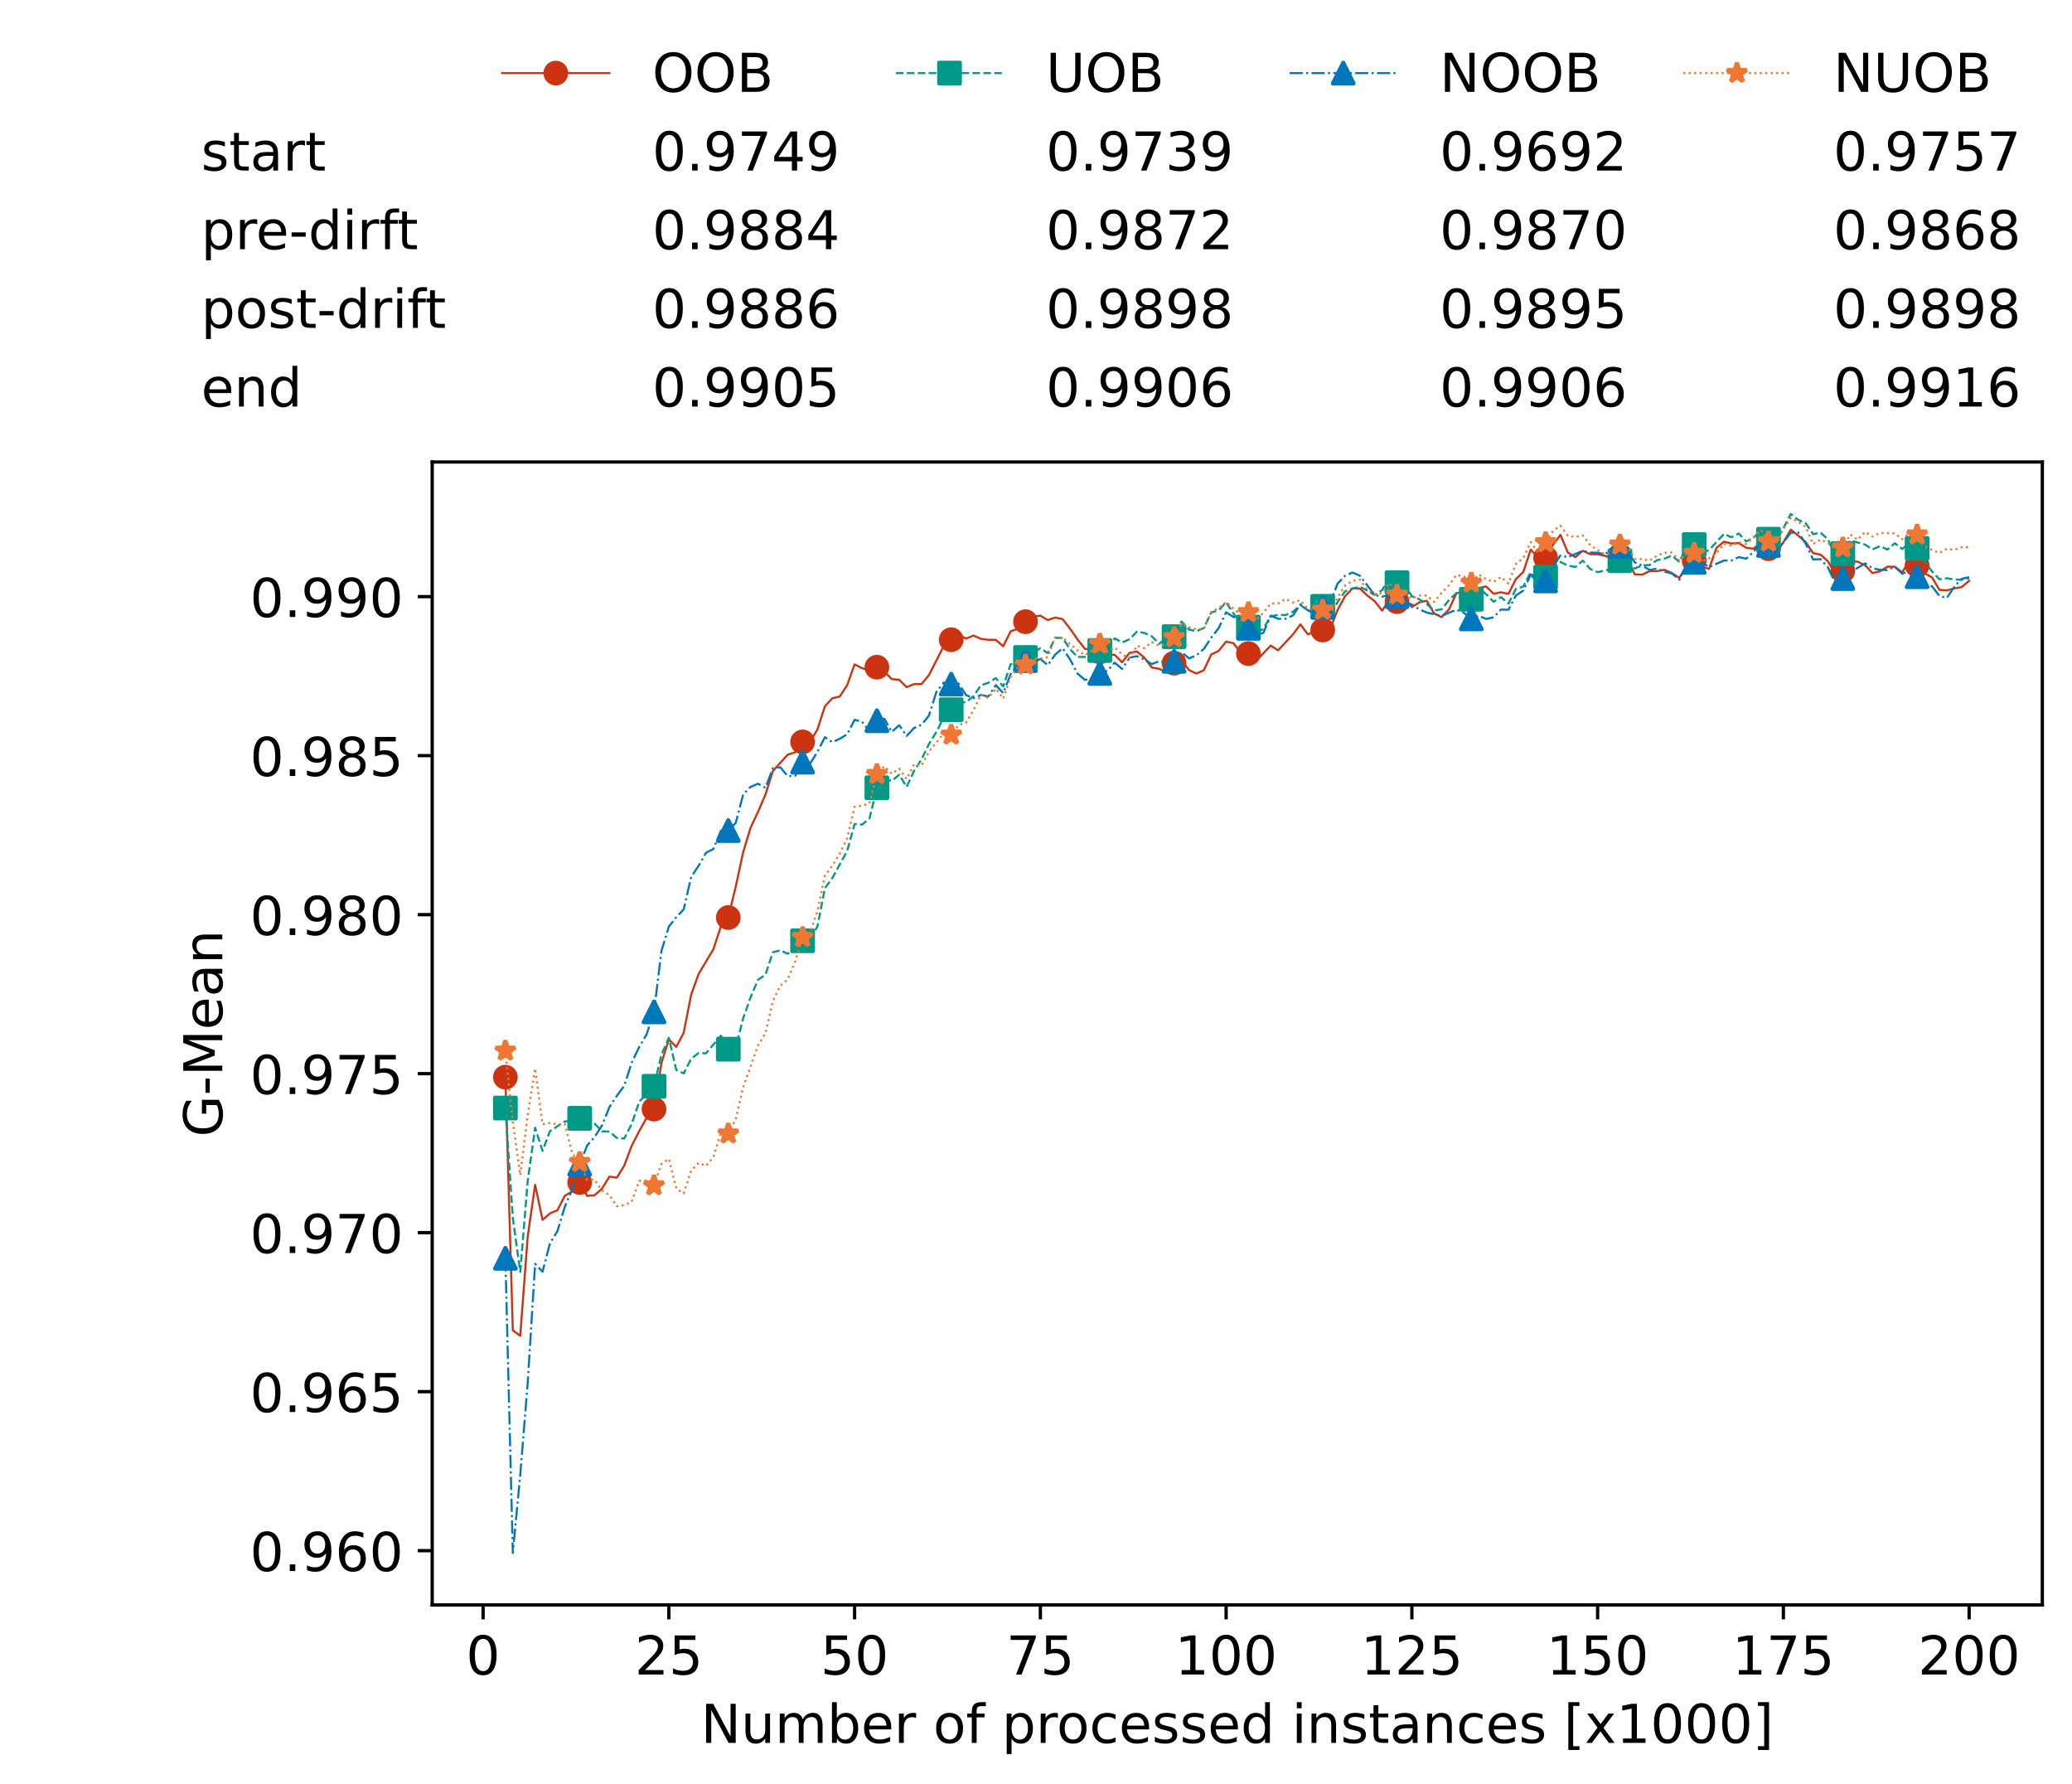 <?xml version="1.0" encoding="utf-8" standalone="no"?>
<!DOCTYPE svg PUBLIC "-//W3C//DTD SVG 1.1//EN"
  "http://www.w3.org/Graphics/SVG/1.1/DTD/svg11.dtd">
<!-- Created with matplotlib (https://matplotlib.org/) -->
<svg height="432.615pt" version="1.1" viewBox="0 0 502.65 432.615" width="502.65pt" xmlns="http://www.w3.org/2000/svg" xmlns:xlink="http://www.w3.org/1999/xlink">
 <defs>
  <style type="text/css">*{stroke-linecap:butt;stroke-linejoin:round;}</style>
 </defs>
 <g id="figure_1">
  <g id="patch_1">
   <path d="M 0 432.615 
L 502.65 432.615 
L 502.65 0 
L 0 0 
z
" style="fill:#ffffff;"/>
  </g>
  <g id="axes_1">
   <g id="patch_2">
    <path d="M 104.85 389.252 
L 495.45 389.252 
L 495.45 112.052 
L 104.85 112.052 
z
" style="fill:#ffffff;"/>
   </g>
   <g id="matplotlib.axis_1">
    <g id="xtick_1">
     <g id="line2d_1">
      <defs>
       <path d="M 0 0 
L 0 3.5 
" id="m0ed857462b" style="stroke:#000000;stroke-width:0.8;"/>
      </defs>
      <g>
       <use style="stroke:#000000;stroke-width:0.8;" x="117.197" xlink:href="#m0ed857462b" y="389.252"/>
      </g>
     </g>
     <g id="text_1">
      <!-- 0 -->
      <g transform="translate(113.061 406.13)scale(0.13 -0.13)">
       <defs>
        <path d="M 31.781 66.406 
Q 24.172 66.406 20.328 58.906 
Q 16.5 51.422 16.5 36.375 
Q 16.5 21.391 20.328 13.891 
Q 24.172 6.391 31.781 6.391 
Q 39.453 6.391 43.281 13.891 
Q 47.125 21.391 47.125 36.375 
Q 47.125 51.422 43.281 58.906 
Q 39.453 66.406 31.781 66.406 
z
M 31.781 74.219 
Q 44.047 74.219 50.516 64.516 
Q 56.984 54.828 56.984 36.375 
Q 56.984 17.969 50.516 8.266 
Q 44.047 -1.422 31.781 -1.422 
Q 19.531 -1.422 13.062 8.266 
Q 6.594 17.969 6.594 36.375 
Q 6.594 54.828 13.062 64.516 
Q 19.531 74.219 31.781 74.219 
z
" id="DejaVuSans-48"/>
       </defs>
       <use xlink:href="#DejaVuSans-48"/>
      </g>
     </g>
    </g>
    <g id="xtick_2">
     <g id="line2d_2">
      <g>
       <use style="stroke:#000000;stroke-width:0.8;" x="162.259" xlink:href="#m0ed857462b" y="389.252"/>
      </g>
     </g>
     <g id="text_2">
      <!-- 25 -->
      <g transform="translate(153.988 406.13)scale(0.13 -0.13)">
       <defs>
        <path d="M 19.188 8.297 
L 53.609 8.297 
L 53.609 0 
L 7.328 0 
L 7.328 8.297 
Q 12.938 14.109 22.625 23.891 
Q 32.328 33.688 34.812 36.531 
Q 39.547 41.844 41.422 45.531 
Q 43.312 49.219 43.312 52.781 
Q 43.312 58.594 39.234 62.25 
Q 35.156 65.922 28.609 65.922 
Q 23.969 65.922 18.812 64.312 
Q 13.672 62.703 7.812 59.422 
L 7.812 69.391 
Q 13.766 71.781 18.938 73 
Q 24.125 74.219 28.422 74.219 
Q 39.75 74.219 46.484 68.547 
Q 53.219 62.891 53.219 53.422 
Q 53.219 48.922 51.531 44.891 
Q 49.859 40.875 45.406 35.406 
Q 44.188 33.984 37.641 27.219 
Q 31.109 20.453 19.188 8.297 
z
" id="DejaVuSans-50"/>
        <path d="M 10.797 72.906 
L 49.516 72.906 
L 49.516 64.594 
L 19.828 64.594 
L 19.828 46.734 
Q 21.969 47.469 24.109 47.828 
Q 26.266 48.188 28.422 48.188 
Q 40.625 48.188 47.75 41.5 
Q 54.891 34.812 54.891 23.391 
Q 54.891 11.625 47.562 5.094 
Q 40.234 -1.422 26.906 -1.422 
Q 22.312 -1.422 17.547 -0.641 
Q 12.797 0.141 7.719 1.703 
L 7.719 11.625 
Q 12.109 9.234 16.797 8.062 
Q 21.484 6.891 26.703 6.891 
Q 35.156 6.891 40.078 11.328 
Q 45.016 15.766 45.016 23.391 
Q 45.016 31 40.078 35.438 
Q 35.156 39.891 26.703 39.891 
Q 22.75 39.891 18.812 39.016 
Q 14.891 38.141 10.797 36.281 
z
" id="DejaVuSans-53"/>
       </defs>
       <use xlink:href="#DejaVuSans-50"/>
       <use x="63.623" xlink:href="#DejaVuSans-53"/>
      </g>
     </g>
    </g>
    <g id="xtick_3">
     <g id="line2d_3">
      <g>
       <use style="stroke:#000000;stroke-width:0.8;" x="207.322" xlink:href="#m0ed857462b" y="389.252"/>
      </g>
     </g>
     <g id="text_3">
      <!-- 50 -->
      <g transform="translate(199.05 406.13)scale(0.13 -0.13)">
       <use xlink:href="#DejaVuSans-53"/>
       <use x="63.623" xlink:href="#DejaVuSans-48"/>
      </g>
     </g>
    </g>
    <g id="xtick_4">
     <g id="line2d_4">
      <g>
       <use style="stroke:#000000;stroke-width:0.8;" x="252.384" xlink:href="#m0ed857462b" y="389.252"/>
      </g>
     </g>
     <g id="text_4">
      <!-- 75 -->
      <g transform="translate(244.113 406.13)scale(0.13 -0.13)">
       <defs>
        <path d="M 8.203 72.906 
L 55.078 72.906 
L 55.078 68.703 
L 28.609 0 
L 18.312 0 
L 43.219 64.594 
L 8.203 64.594 
z
" id="DejaVuSans-55"/>
       </defs>
       <use xlink:href="#DejaVuSans-55"/>
       <use x="63.623" xlink:href="#DejaVuSans-53"/>
      </g>
     </g>
    </g>
    <g id="xtick_5">
     <g id="line2d_5">
      <g>
       <use style="stroke:#000000;stroke-width:0.8;" x="297.446" xlink:href="#m0ed857462b" y="389.252"/>
      </g>
     </g>
     <g id="text_5">
      <!-- 100 -->
      <g transform="translate(285.039 406.13)scale(0.13 -0.13)">
       <defs>
        <path d="M 12.406 8.297 
L 28.516 8.297 
L 28.516 63.922 
L 10.984 60.406 
L 10.984 69.391 
L 28.422 72.906 
L 38.281 72.906 
L 38.281 8.297 
L 54.391 8.297 
L 54.391 0 
L 12.406 0 
z
" id="DejaVuSans-49"/>
       </defs>
       <use xlink:href="#DejaVuSans-49"/>
       <use x="63.623" xlink:href="#DejaVuSans-48"/>
       <use x="127.246" xlink:href="#DejaVuSans-48"/>
      </g>
     </g>
    </g>
    <g id="xtick_6">
     <g id="line2d_6">
      <g>
       <use style="stroke:#000000;stroke-width:0.8;" x="342.509" xlink:href="#m0ed857462b" y="389.252"/>
      </g>
     </g>
     <g id="text_6">
      <!-- 125 -->
      <g transform="translate(330.102 406.13)scale(0.13 -0.13)">
       <use xlink:href="#DejaVuSans-49"/>
       <use x="63.623" xlink:href="#DejaVuSans-50"/>
       <use x="127.246" xlink:href="#DejaVuSans-53"/>
      </g>
     </g>
    </g>
    <g id="xtick_7">
     <g id="line2d_7">
      <g>
       <use style="stroke:#000000;stroke-width:0.8;" x="387.571" xlink:href="#m0ed857462b" y="389.252"/>
      </g>
     </g>
     <g id="text_7">
      <!-- 150 -->
      <g transform="translate(375.164 406.13)scale(0.13 -0.13)">
       <use xlink:href="#DejaVuSans-49"/>
       <use x="63.623" xlink:href="#DejaVuSans-53"/>
       <use x="127.246" xlink:href="#DejaVuSans-48"/>
      </g>
     </g>
    </g>
    <g id="xtick_8">
     <g id="line2d_8">
      <g>
       <use style="stroke:#000000;stroke-width:0.8;" x="432.633" xlink:href="#m0ed857462b" y="389.252"/>
      </g>
     </g>
     <g id="text_8">
      <!-- 175 -->
      <g transform="translate(420.226 406.13)scale(0.13 -0.13)">
       <use xlink:href="#DejaVuSans-49"/>
       <use x="63.623" xlink:href="#DejaVuSans-55"/>
       <use x="127.246" xlink:href="#DejaVuSans-53"/>
      </g>
     </g>
    </g>
    <g id="xtick_9">
     <g id="line2d_9">
      <g>
       <use style="stroke:#000000;stroke-width:0.8;" x="477.695" xlink:href="#m0ed857462b" y="389.252"/>
      </g>
     </g>
     <g id="text_9">
      <!-- 200 -->
      <g transform="translate(465.289 406.13)scale(0.13 -0.13)">
       <use xlink:href="#DejaVuSans-50"/>
       <use x="63.623" xlink:href="#DejaVuSans-48"/>
       <use x="127.246" xlink:href="#DejaVuSans-48"/>
      </g>
     </g>
    </g>
    <g id="text_10">
     <!-- Number of processed instances [x1000] -->
     <g transform="translate(170.025 422.711)scale(0.13 -0.13)">
      <defs>
       <path d="M 9.812 72.906 
L 23.094 72.906 
L 55.422 11.922 
L 55.422 72.906 
L 64.984 72.906 
L 64.984 0 
L 51.703 0 
L 19.391 60.984 
L 19.391 0 
L 9.812 0 
z
" id="DejaVuSans-78"/>
       <path d="M 8.5 21.578 
L 8.5 54.688 
L 17.484 54.688 
L 17.484 21.922 
Q 17.484 14.156 20.5 10.266 
Q 23.531 6.391 29.594 6.391 
Q 36.859 6.391 41.078 11.031 
Q 45.312 15.672 45.312 23.688 
L 45.312 54.688 
L 54.297 54.688 
L 54.297 0 
L 45.312 0 
L 45.312 8.406 
Q 42.047 3.422 37.719 1 
Q 33.406 -1.422 27.688 -1.422 
Q 18.266 -1.422 13.375 4.438 
Q 8.5 10.297 8.5 21.578 
z
M 31.109 56 
z
" id="DejaVuSans-117"/>
       <path d="M 52 44.188 
Q 55.375 50.25 60.062 53.125 
Q 64.75 56 71.094 56 
Q 79.641 56 84.281 50.016 
Q 88.922 44.047 88.922 33.016 
L 88.922 0 
L 79.891 0 
L 79.891 32.719 
Q 79.891 40.578 77.094 44.375 
Q 74.312 48.188 68.609 48.188 
Q 61.625 48.188 57.562 43.547 
Q 53.516 38.922 53.516 30.906 
L 53.516 0 
L 44.484 0 
L 44.484 32.719 
Q 44.484 40.625 41.703 44.406 
Q 38.922 48.188 33.109 48.188 
Q 26.219 48.188 22.156 43.531 
Q 18.109 38.875 18.109 30.906 
L 18.109 0 
L 9.078 0 
L 9.078 54.688 
L 18.109 54.688 
L 18.109 46.188 
Q 21.188 51.219 25.484 53.609 
Q 29.781 56 35.688 56 
Q 41.656 56 45.828 52.969 
Q 50 49.953 52 44.188 
z
" id="DejaVuSans-109"/>
       <path d="M 48.688 27.297 
Q 48.688 37.203 44.609 42.844 
Q 40.531 48.484 33.406 48.484 
Q 26.266 48.484 22.188 42.844 
Q 18.109 37.203 18.109 27.297 
Q 18.109 17.391 22.188 11.75 
Q 26.266 6.109 33.406 6.109 
Q 40.531 6.109 44.609 11.75 
Q 48.688 17.391 48.688 27.297 
z
M 18.109 46.391 
Q 20.953 51.266 25.266 53.625 
Q 29.594 56 35.594 56 
Q 45.562 56 51.781 48.094 
Q 58.016 40.188 58.016 27.297 
Q 58.016 14.406 51.781 6.484 
Q 45.562 -1.422 35.594 -1.422 
Q 29.594 -1.422 25.266 0.953 
Q 20.953 3.328 18.109 8.203 
L 18.109 0 
L 9.078 0 
L 9.078 75.984 
L 18.109 75.984 
z
" id="DejaVuSans-98"/>
       <path d="M 56.203 29.594 
L 56.203 25.203 
L 14.891 25.203 
Q 15.484 15.922 20.484 11.062 
Q 25.484 6.203 34.422 6.203 
Q 39.594 6.203 44.453 7.469 
Q 49.312 8.734 54.109 11.281 
L 54.109 2.781 
Q 49.266 0.734 44.188 -0.344 
Q 39.109 -1.422 33.891 -1.422 
Q 20.797 -1.422 13.156 6.188 
Q 5.516 13.812 5.516 26.812 
Q 5.516 40.234 12.766 48.109 
Q 20.016 56 32.328 56 
Q 43.359 56 49.781 48.891 
Q 56.203 41.797 56.203 29.594 
z
M 47.219 32.234 
Q 47.125 39.594 43.094 43.984 
Q 39.062 48.391 32.422 48.391 
Q 24.906 48.391 20.391 44.141 
Q 15.875 39.891 15.188 32.172 
z
" id="DejaVuSans-101"/>
       <path d="M 41.109 46.297 
Q 39.594 47.172 37.812 47.578 
Q 36.031 48 33.891 48 
Q 26.266 48 22.188 43.047 
Q 18.109 38.094 18.109 28.812 
L 18.109 0 
L 9.078 0 
L 9.078 54.688 
L 18.109 54.688 
L 18.109 46.188 
Q 20.953 51.172 25.484 53.578 
Q 30.031 56 36.531 56 
Q 37.453 56 38.578 55.875 
Q 39.703 55.766 41.062 55.516 
z
" id="DejaVuSans-114"/>
       <path id="DejaVuSans-32"/>
       <path d="M 30.609 48.391 
Q 23.391 48.391 19.188 42.75 
Q 14.984 37.109 14.984 27.297 
Q 14.984 17.484 19.156 11.844 
Q 23.344 6.203 30.609 6.203 
Q 37.797 6.203 41.984 11.859 
Q 46.188 17.531 46.188 27.297 
Q 46.188 37.016 41.984 42.703 
Q 37.797 48.391 30.609 48.391 
z
M 30.609 56 
Q 42.328 56 49.016 48.375 
Q 55.719 40.766 55.719 27.297 
Q 55.719 13.875 49.016 6.219 
Q 42.328 -1.422 30.609 -1.422 
Q 18.844 -1.422 12.172 6.219 
Q 5.516 13.875 5.516 27.297 
Q 5.516 40.766 12.172 48.375 
Q 18.844 56 30.609 56 
z
" id="DejaVuSans-111"/>
       <path d="M 37.109 75.984 
L 37.109 68.5 
L 28.516 68.5 
Q 23.688 68.5 21.797 66.547 
Q 19.922 64.594 19.922 59.516 
L 19.922 54.688 
L 34.719 54.688 
L 34.719 47.703 
L 19.922 47.703 
L 19.922 0 
L 10.891 0 
L 10.891 47.703 
L 2.297 47.703 
L 2.297 54.688 
L 10.891 54.688 
L 10.891 58.5 
Q 10.891 67.625 15.141 71.797 
Q 19.391 75.984 28.609 75.984 
z
" id="DejaVuSans-102"/>
       <path d="M 18.109 8.203 
L 18.109 -20.797 
L 9.078 -20.797 
L 9.078 54.688 
L 18.109 54.688 
L 18.109 46.391 
Q 20.953 51.266 25.266 53.625 
Q 29.594 56 35.594 56 
Q 45.562 56 51.781 48.094 
Q 58.016 40.188 58.016 27.297 
Q 58.016 14.406 51.781 6.484 
Q 45.562 -1.422 35.594 -1.422 
Q 29.594 -1.422 25.266 0.953 
Q 20.953 3.328 18.109 8.203 
z
M 48.688 27.297 
Q 48.688 37.203 44.609 42.844 
Q 40.531 48.484 33.406 48.484 
Q 26.266 48.484 22.188 42.844 
Q 18.109 37.203 18.109 27.297 
Q 18.109 17.391 22.188 11.75 
Q 26.266 6.109 33.406 6.109 
Q 40.531 6.109 44.609 11.75 
Q 48.688 17.391 48.688 27.297 
z
" id="DejaVuSans-112"/>
       <path d="M 48.781 52.594 
L 48.781 44.188 
Q 44.969 46.297 41.141 47.344 
Q 37.312 48.391 33.406 48.391 
Q 24.656 48.391 19.812 42.844 
Q 14.984 37.312 14.984 27.297 
Q 14.984 17.281 19.812 11.734 
Q 24.656 6.203 33.406 6.203 
Q 37.312 6.203 41.141 7.25 
Q 44.969 8.297 48.781 10.406 
L 48.781 2.094 
Q 45.016 0.344 40.984 -0.531 
Q 36.969 -1.422 32.422 -1.422 
Q 20.062 -1.422 12.781 6.344 
Q 5.516 14.109 5.516 27.297 
Q 5.516 40.672 12.859 48.328 
Q 20.219 56 33.016 56 
Q 37.156 56 41.109 55.141 
Q 45.062 54.297 48.781 52.594 
z
" id="DejaVuSans-99"/>
       <path d="M 44.281 53.078 
L 44.281 44.578 
Q 40.484 46.531 36.375 47.5 
Q 32.281 48.484 27.875 48.484 
Q 21.188 48.484 17.844 46.438 
Q 14.5 44.391 14.5 40.281 
Q 14.5 37.156 16.891 35.375 
Q 19.281 33.594 26.516 31.984 
L 29.594 31.297 
Q 39.156 29.25 43.188 25.516 
Q 47.219 21.781 47.219 15.094 
Q 47.219 7.469 41.188 3.016 
Q 35.156 -1.422 24.609 -1.422 
Q 20.219 -1.422 15.453 -0.562 
Q 10.688 0.297 5.422 2 
L 5.422 11.281 
Q 10.406 8.688 15.234 7.391 
Q 20.062 6.109 24.812 6.109 
Q 31.156 6.109 34.562 8.281 
Q 37.984 10.453 37.984 14.406 
Q 37.984 18.062 35.516 20.016 
Q 33.062 21.969 24.703 23.781 
L 21.578 24.516 
Q 13.234 26.266 9.516 29.906 
Q 5.812 33.547 5.812 39.891 
Q 5.812 47.609 11.281 51.797 
Q 16.75 56 26.812 56 
Q 31.781 56 36.172 55.266 
Q 40.578 54.547 44.281 53.078 
z
" id="DejaVuSans-115"/>
       <path d="M 45.406 46.391 
L 45.406 75.984 
L 54.391 75.984 
L 54.391 0 
L 45.406 0 
L 45.406 8.203 
Q 42.578 3.328 38.25 0.953 
Q 33.938 -1.422 27.875 -1.422 
Q 17.969 -1.422 11.734 6.484 
Q 5.516 14.406 5.516 27.297 
Q 5.516 40.188 11.734 48.094 
Q 17.969 56 27.875 56 
Q 33.938 56 38.25 53.625 
Q 42.578 51.266 45.406 46.391 
z
M 14.797 27.297 
Q 14.797 17.391 18.875 11.75 
Q 22.953 6.109 30.078 6.109 
Q 37.203 6.109 41.297 11.75 
Q 45.406 17.391 45.406 27.297 
Q 45.406 37.203 41.297 42.844 
Q 37.203 48.484 30.078 48.484 
Q 22.953 48.484 18.875 42.844 
Q 14.797 37.203 14.797 27.297 
z
" id="DejaVuSans-100"/>
       <path d="M 9.422 54.688 
L 18.406 54.688 
L 18.406 0 
L 9.422 0 
z
M 9.422 75.984 
L 18.406 75.984 
L 18.406 64.594 
L 9.422 64.594 
z
" id="DejaVuSans-105"/>
       <path d="M 54.891 33.016 
L 54.891 0 
L 45.906 0 
L 45.906 32.719 
Q 45.906 40.484 42.875 44.328 
Q 39.844 48.188 33.797 48.188 
Q 26.516 48.188 22.312 43.547 
Q 18.109 38.922 18.109 30.906 
L 18.109 0 
L 9.078 0 
L 9.078 54.688 
L 18.109 54.688 
L 18.109 46.188 
Q 21.344 51.125 25.703 53.562 
Q 30.078 56 35.797 56 
Q 45.219 56 50.047 50.172 
Q 54.891 44.344 54.891 33.016 
z
" id="DejaVuSans-110"/>
       <path d="M 18.312 70.219 
L 18.312 54.688 
L 36.812 54.688 
L 36.812 47.703 
L 18.312 47.703 
L 18.312 18.016 
Q 18.312 11.328 20.141 9.422 
Q 21.969 7.516 27.594 7.516 
L 36.812 7.516 
L 36.812 0 
L 27.594 0 
Q 17.188 0 13.234 3.875 
Q 9.281 7.766 9.281 18.016 
L 9.281 47.703 
L 2.688 47.703 
L 2.688 54.688 
L 9.281 54.688 
L 9.281 70.219 
z
" id="DejaVuSans-116"/>
       <path d="M 34.281 27.484 
Q 23.391 27.484 19.188 25 
Q 14.984 22.516 14.984 16.5 
Q 14.984 11.719 18.141 8.906 
Q 21.297 6.109 26.703 6.109 
Q 34.188 6.109 38.703 11.406 
Q 43.219 16.703 43.219 25.484 
L 43.219 27.484 
z
M 52.203 31.203 
L 52.203 0 
L 43.219 0 
L 43.219 8.297 
Q 40.141 3.328 35.547 0.953 
Q 30.953 -1.422 24.312 -1.422 
Q 15.922 -1.422 10.953 3.297 
Q 6 8.016 6 15.922 
Q 6 25.141 12.172 29.828 
Q 18.359 34.516 30.609 34.516 
L 43.219 34.516 
L 43.219 35.406 
Q 43.219 41.609 39.141 45 
Q 35.062 48.391 27.688 48.391 
Q 23 48.391 18.547 47.266 
Q 14.109 46.141 10.016 43.891 
L 10.016 52.203 
Q 14.938 54.109 19.578 55.047 
Q 24.219 56 28.609 56 
Q 40.484 56 46.344 49.844 
Q 52.203 43.703 52.203 31.203 
z
" id="DejaVuSans-97"/>
       <path d="M 8.594 75.984 
L 29.297 75.984 
L 29.297 69 
L 17.578 69 
L 17.578 -6.203 
L 29.297 -6.203 
L 29.297 -13.188 
L 8.594 -13.188 
z
" id="DejaVuSans-91"/>
       <path d="M 54.891 54.688 
L 35.109 28.078 
L 55.906 0 
L 45.312 0 
L 29.391 21.484 
L 13.484 0 
L 2.875 0 
L 24.125 28.609 
L 4.688 54.688 
L 15.281 54.688 
L 29.781 35.203 
L 44.281 54.688 
z
" id="DejaVuSans-120"/>
       <path d="M 30.422 75.984 
L 30.422 -13.188 
L 9.719 -13.188 
L 9.719 -6.203 
L 21.391 -6.203 
L 21.391 69 
L 9.719 69 
L 9.719 75.984 
z
" id="DejaVuSans-93"/>
      </defs>
      <use xlink:href="#DejaVuSans-78"/>
      <use x="74.805" xlink:href="#DejaVuSans-117"/>
      <use x="138.184" xlink:href="#DejaVuSans-109"/>
      <use x="235.596" xlink:href="#DejaVuSans-98"/>
      <use x="299.072" xlink:href="#DejaVuSans-101"/>
      <use x="360.596" xlink:href="#DejaVuSans-114"/>
      <use x="401.709" xlink:href="#DejaVuSans-32"/>
      <use x="433.496" xlink:href="#DejaVuSans-111"/>
      <use x="494.678" xlink:href="#DejaVuSans-102"/>
      <use x="529.883" xlink:href="#DejaVuSans-32"/>
      <use x="561.67" xlink:href="#DejaVuSans-112"/>
      <use x="625.146" xlink:href="#DejaVuSans-114"/>
      <use x="664.01" xlink:href="#DejaVuSans-111"/>
      <use x="725.191" xlink:href="#DejaVuSans-99"/>
      <use x="780.172" xlink:href="#DejaVuSans-101"/>
      <use x="841.695" xlink:href="#DejaVuSans-115"/>
      <use x="893.795" xlink:href="#DejaVuSans-115"/>
      <use x="945.895" xlink:href="#DejaVuSans-101"/>
      <use x="1007.418" xlink:href="#DejaVuSans-100"/>
      <use x="1070.895" xlink:href="#DejaVuSans-32"/>
      <use x="1102.682" xlink:href="#DejaVuSans-105"/>
      <use x="1130.465" xlink:href="#DejaVuSans-110"/>
      <use x="1193.844" xlink:href="#DejaVuSans-115"/>
      <use x="1245.943" xlink:href="#DejaVuSans-116"/>
      <use x="1285.152" xlink:href="#DejaVuSans-97"/>
      <use x="1346.432" xlink:href="#DejaVuSans-110"/>
      <use x="1409.811" xlink:href="#DejaVuSans-99"/>
      <use x="1464.791" xlink:href="#DejaVuSans-101"/>
      <use x="1526.314" xlink:href="#DejaVuSans-115"/>
      <use x="1578.414" xlink:href="#DejaVuSans-32"/>
      <use x="1610.201" xlink:href="#DejaVuSans-91"/>
      <use x="1649.215" xlink:href="#DejaVuSans-120"/>
      <use x="1708.395" xlink:href="#DejaVuSans-49"/>
      <use x="1772.018" xlink:href="#DejaVuSans-48"/>
      <use x="1835.641" xlink:href="#DejaVuSans-48"/>
      <use x="1899.264" xlink:href="#DejaVuSans-48"/>
      <use x="1962.887" xlink:href="#DejaVuSans-93"/>
     </g>
    </g>
   </g>
   <g id="matplotlib.axis_2">
    <g id="ytick_1">
     <g id="line2d_10">
      <defs>
       <path d="M 0 0 
L -3.5 0 
" id="med5cd5b1a9" style="stroke:#000000;stroke-width:0.8;"/>
      </defs>
      <g>
       <use style="stroke:#000000;stroke-width:0.8;" x="104.85" xlink:href="#med5cd5b1a9" y="376.093"/>
      </g>
     </g>
     <g id="text_11">
      <!-- 0.960 -->
      <g transform="translate(60.633 381.032)scale(0.13 -0.13)">
       <defs>
        <path d="M 10.688 12.406 
L 21 12.406 
L 21 0 
L 10.688 0 
z
" id="DejaVuSans-46"/>
        <path d="M 10.984 1.516 
L 10.984 10.5 
Q 14.703 8.734 18.5 7.812 
Q 22.312 6.891 25.984 6.891 
Q 35.75 6.891 40.891 13.453 
Q 46.047 20.016 46.781 33.406 
Q 43.953 29.203 39.594 26.953 
Q 35.25 24.703 29.984 24.703 
Q 19.047 24.703 12.672 31.312 
Q 6.297 37.938 6.297 49.422 
Q 6.297 60.641 12.938 67.422 
Q 19.578 74.219 30.609 74.219 
Q 43.266 74.219 49.922 64.516 
Q 56.594 54.828 56.594 36.375 
Q 56.594 19.141 48.406 8.859 
Q 40.234 -1.422 26.422 -1.422 
Q 22.703 -1.422 18.891 -0.688 
Q 15.094 0.047 10.984 1.516 
z
M 30.609 32.422 
Q 37.25 32.422 41.125 36.953 
Q 45.016 41.5 45.016 49.422 
Q 45.016 57.281 41.125 61.844 
Q 37.25 66.406 30.609 66.406 
Q 23.969 66.406 20.094 61.844 
Q 16.219 57.281 16.219 49.422 
Q 16.219 41.5 20.094 36.953 
Q 23.969 32.422 30.609 32.422 
z
" id="DejaVuSans-57"/>
        <path d="M 33.016 40.375 
Q 26.375 40.375 22.484 35.828 
Q 18.609 31.297 18.609 23.391 
Q 18.609 15.531 22.484 10.953 
Q 26.375 6.391 33.016 6.391 
Q 39.656 6.391 43.531 10.953 
Q 47.406 15.531 47.406 23.391 
Q 47.406 31.297 43.531 35.828 
Q 39.656 40.375 33.016 40.375 
z
M 52.594 71.297 
L 52.594 62.312 
Q 48.875 64.062 45.094 64.984 
Q 41.312 65.922 37.594 65.922 
Q 27.828 65.922 22.672 59.328 
Q 17.531 52.734 16.797 39.406 
Q 19.672 43.656 24.016 45.922 
Q 28.375 48.188 33.594 48.188 
Q 44.578 48.188 50.953 41.516 
Q 57.328 34.859 57.328 23.391 
Q 57.328 12.156 50.688 5.359 
Q 44.047 -1.422 33.016 -1.422 
Q 20.359 -1.422 13.672 8.266 
Q 6.984 17.969 6.984 36.375 
Q 6.984 53.656 15.188 63.938 
Q 23.391 74.219 37.203 74.219 
Q 40.922 74.219 44.703 73.484 
Q 48.484 72.75 52.594 71.297 
z
" id="DejaVuSans-54"/>
       </defs>
       <use xlink:href="#DejaVuSans-48"/>
       <use x="63.623" xlink:href="#DejaVuSans-46"/>
       <use x="95.41" xlink:href="#DejaVuSans-57"/>
       <use x="159.033" xlink:href="#DejaVuSans-54"/>
       <use x="222.656" xlink:href="#DejaVuSans-48"/>
      </g>
     </g>
    </g>
    <g id="ytick_2">
     <g id="line2d_11">
      <g>
       <use style="stroke:#000000;stroke-width:0.8;" x="104.85" xlink:href="#med5cd5b1a9" y="337.528"/>
      </g>
     </g>
     <g id="text_12">
      <!-- 0.965 -->
      <g transform="translate(60.633 342.467)scale(0.13 -0.13)">
       <use xlink:href="#DejaVuSans-48"/>
       <use x="63.623" xlink:href="#DejaVuSans-46"/>
       <use x="95.41" xlink:href="#DejaVuSans-57"/>
       <use x="159.033" xlink:href="#DejaVuSans-54"/>
       <use x="222.656" xlink:href="#DejaVuSans-53"/>
      </g>
     </g>
    </g>
    <g id="ytick_3">
     <g id="line2d_12">
      <g>
       <use style="stroke:#000000;stroke-width:0.8;" x="104.85" xlink:href="#med5cd5b1a9" y="298.963"/>
      </g>
     </g>
     <g id="text_13">
      <!-- 0.970 -->
      <g transform="translate(60.633 303.902)scale(0.13 -0.13)">
       <use xlink:href="#DejaVuSans-48"/>
       <use x="63.623" xlink:href="#DejaVuSans-46"/>
       <use x="95.41" xlink:href="#DejaVuSans-57"/>
       <use x="159.033" xlink:href="#DejaVuSans-55"/>
       <use x="222.656" xlink:href="#DejaVuSans-48"/>
      </g>
     </g>
    </g>
    <g id="ytick_4">
     <g id="line2d_13">
      <g>
       <use style="stroke:#000000;stroke-width:0.8;" x="104.85" xlink:href="#med5cd5b1a9" y="260.398"/>
      </g>
     </g>
     <g id="text_14">
      <!-- 0.975 -->
      <g transform="translate(60.633 265.337)scale(0.13 -0.13)">
       <use xlink:href="#DejaVuSans-48"/>
       <use x="63.623" xlink:href="#DejaVuSans-46"/>
       <use x="95.41" xlink:href="#DejaVuSans-57"/>
       <use x="159.033" xlink:href="#DejaVuSans-55"/>
       <use x="222.656" xlink:href="#DejaVuSans-53"/>
      </g>
     </g>
    </g>
    <g id="ytick_5">
     <g id="line2d_14">
      <g>
       <use style="stroke:#000000;stroke-width:0.8;" x="104.85" xlink:href="#med5cd5b1a9" y="221.832"/>
      </g>
     </g>
     <g id="text_15">
      <!-- 0.980 -->
      <g transform="translate(60.633 226.771)scale(0.13 -0.13)">
       <defs>
        <path d="M 31.781 34.625 
Q 24.75 34.625 20.719 30.859 
Q 16.703 27.094 16.703 20.516 
Q 16.703 13.922 20.719 10.156 
Q 24.75 6.391 31.781 6.391 
Q 38.812 6.391 42.859 10.172 
Q 46.922 13.969 46.922 20.516 
Q 46.922 27.094 42.891 30.859 
Q 38.875 34.625 31.781 34.625 
z
M 21.922 38.812 
Q 15.578 40.375 12.031 44.719 
Q 8.5 49.078 8.5 55.328 
Q 8.5 64.062 14.719 69.141 
Q 20.953 74.219 31.781 74.219 
Q 42.672 74.219 48.875 69.141 
Q 55.078 64.062 55.078 55.328 
Q 55.078 49.078 51.531 44.719 
Q 48 40.375 41.703 38.812 
Q 48.828 37.156 52.797 32.312 
Q 56.781 27.484 56.781 20.516 
Q 56.781 9.906 50.312 4.234 
Q 43.844 -1.422 31.781 -1.422 
Q 19.734 -1.422 13.25 4.234 
Q 6.781 9.906 6.781 20.516 
Q 6.781 27.484 10.781 32.312 
Q 14.797 37.156 21.922 38.812 
z
M 18.312 54.391 
Q 18.312 48.734 21.844 45.562 
Q 25.391 42.391 31.781 42.391 
Q 38.141 42.391 41.719 45.562 
Q 45.312 48.734 45.312 54.391 
Q 45.312 60.062 41.719 63.234 
Q 38.141 66.406 31.781 66.406 
Q 25.391 66.406 21.844 63.234 
Q 18.312 60.062 18.312 54.391 
z
" id="DejaVuSans-56"/>
       </defs>
       <use xlink:href="#DejaVuSans-48"/>
       <use x="63.623" xlink:href="#DejaVuSans-46"/>
       <use x="95.41" xlink:href="#DejaVuSans-57"/>
       <use x="159.033" xlink:href="#DejaVuSans-56"/>
       <use x="222.656" xlink:href="#DejaVuSans-48"/>
      </g>
     </g>
    </g>
    <g id="ytick_6">
     <g id="line2d_15">
      <g>
       <use style="stroke:#000000;stroke-width:0.8;" x="104.85" xlink:href="#med5cd5b1a9" y="183.267"/>
      </g>
     </g>
     <g id="text_16">
      <!-- 0.985 -->
      <g transform="translate(60.633 188.206)scale(0.13 -0.13)">
       <use xlink:href="#DejaVuSans-48"/>
       <use x="63.623" xlink:href="#DejaVuSans-46"/>
       <use x="95.41" xlink:href="#DejaVuSans-57"/>
       <use x="159.033" xlink:href="#DejaVuSans-56"/>
       <use x="222.656" xlink:href="#DejaVuSans-53"/>
      </g>
     </g>
    </g>
    <g id="ytick_7">
     <g id="line2d_16">
      <g>
       <use style="stroke:#000000;stroke-width:0.8;" x="104.85" xlink:href="#med5cd5b1a9" y="144.702"/>
      </g>
     </g>
     <g id="text_17">
      <!-- 0.990 -->
      <g transform="translate(60.633 149.641)scale(0.13 -0.13)">
       <use xlink:href="#DejaVuSans-48"/>
       <use x="63.623" xlink:href="#DejaVuSans-46"/>
       <use x="95.41" xlink:href="#DejaVuSans-57"/>
       <use x="159.033" xlink:href="#DejaVuSans-57"/>
       <use x="222.656" xlink:href="#DejaVuSans-48"/>
      </g>
     </g>
    </g>
    <g id="text_18">
     <!-- G-Mean -->
     <g transform="translate(53.93 275.744)rotate(-90)scale(0.13 -0.13)">
      <defs>
       <path d="M 59.516 10.406 
L 59.516 29.984 
L 43.406 29.984 
L 43.406 38.094 
L 69.281 38.094 
L 69.281 6.781 
Q 63.578 2.734 56.688 0.656 
Q 49.812 -1.422 42 -1.422 
Q 24.906 -1.422 15.25 8.562 
Q 5.609 18.562 5.609 36.375 
Q 5.609 54.25 15.25 64.234 
Q 24.906 74.219 42 74.219 
Q 49.125 74.219 55.547 72.453 
Q 61.969 70.703 67.391 67.281 
L 67.391 56.781 
Q 61.922 61.422 55.766 63.766 
Q 49.609 66.109 42.828 66.109 
Q 29.438 66.109 22.719 58.641 
Q 16.016 51.172 16.016 36.375 
Q 16.016 21.625 22.719 14.156 
Q 29.438 6.688 42.828 6.688 
Q 48.047 6.688 52.141 7.594 
Q 56.25 8.5 59.516 10.406 
z
" id="DejaVuSans-71"/>
       <path d="M 4.891 31.391 
L 31.203 31.391 
L 31.203 23.391 
L 4.891 23.391 
z
" id="DejaVuSans-45"/>
       <path d="M 9.812 72.906 
L 24.516 72.906 
L 43.109 23.297 
L 61.812 72.906 
L 76.516 72.906 
L 76.516 0 
L 66.891 0 
L 66.891 64.016 
L 48.094 14.016 
L 38.188 14.016 
L 19.391 64.016 
L 19.391 0 
L 9.812 0 
z
" id="DejaVuSans-77"/>
      </defs>
      <use xlink:href="#DejaVuSans-71"/>
      <use x="77.49" xlink:href="#DejaVuSans-45"/>
      <use x="113.574" xlink:href="#DejaVuSans-77"/>
      <use x="199.854" xlink:href="#DejaVuSans-101"/>
      <use x="261.377" xlink:href="#DejaVuSans-97"/>
      <use x="322.656" xlink:href="#DejaVuSans-110"/>
     </g>
    </g>
   </g>
   <g id="line2d_17"/>
   <g id="line2d_18"/>
   <g id="line2d_19"/>
   <g id="line2d_20"/>
   <g id="line2d_21"/>
   <g id="line2d_22">
    <path clip-path="url(#pe62bf73055)" d="M 122.605 261.251 
L 124.407 322.661 
L 126.21 323.965 
L 128.012 299.986 
L 129.815 287.368 
L 131.617 295.858 
L 133.419 294.283 
L 135.222 293.533 
L 137.024 290.024 
L 138.827 288.981 
L 140.629 286.794 
L 142.432 290.041 
L 144.234 289.888 
L 146.037 288.299 
L 147.839 285.363 
L 149.642 285.617 
L 151.444 282.696 
L 153.247 277.887 
L 155.049 274.371 
L 156.852 271.149 
L 158.654 268.996 
L 160.457 257.825 
L 162.259 252.099 
L 164.062 253.912 
L 165.864 250.461 
L 167.667 241.266 
L 169.469 236.254 
L 173.074 230.187 
L 174.877 224.71 
L 176.679 222.539 
L 178.482 215.042 
L 180.284 206.707 
L 182.087 200.751 
L 183.889 196.912 
L 185.692 192.706 
L 187.494 186.995 
L 191.099 183.03 
L 192.902 182.455 
L 194.704 179.938 
L 196.507 179.959 
L 198.309 176.904 
L 200.112 171.309 
L 201.914 169.344 
L 203.717 168.945 
L 205.519 166.166 
L 207.322 161.136 
L 209.124 162.052 
L 210.927 162.572 
L 212.729 161.822 
L 214.532 162.859 
L 216.334 164.711 
L 218.137 164.866 
L 219.939 166.663 
L 221.742 165.927 
L 223.544 165.922 
L 225.347 163.754 
L 228.952 156.676 
L 230.754 155.156 
L 232.557 153.991 
L 234.359 154.877 
L 236.162 154.143 
L 237.964 154.951 
L 239.767 155.167 
L 241.569 155.17 
L 243.372 156.747 
L 245.174 153.115 
L 246.976 152.48 
L 248.779 150.784 
L 250.581 149.613 
L 252.384 149.309 
L 254.186 150.397 
L 255.989 149.775 
L 257.791 150.164 
L 259.594 152.49 
L 261.396 155.072 
L 263.199 157.39 
L 265.001 157.358 
L 268.606 158.847 
L 270.409 158.801 
L 272.211 160.638 
L 274.014 158.346 
L 275.816 158 
L 277.619 159.522 
L 279.421 161.89 
L 281.224 162.226 
L 283.026 162.983 
L 284.829 160.835 
L 286.631 160.185 
L 288.434 162.511 
L 290.236 163.356 
L 292.039 162.56 
L 293.841 158.735 
L 295.644 157.861 
L 297.446 155.607 
L 299.249 156.01 
L 301.051 158.423 
L 302.854 158.515 
L 304.656 160.383 
L 308.261 156.577 
L 310.064 157.721 
L 313.669 153.856 
L 315.471 151.433 
L 317.274 153.84 
L 319.076 153.137 
L 320.879 152.798 
L 322.681 152.575 
L 324.484 147.938 
L 326.286 144.62 
L 328.089 142.728 
L 329.891 142.732 
L 331.694 144.419 
L 333.496 145.81 
L 335.299 148.099 
L 337.101 145.341 
L 338.904 145.919 
L 340.706 145.305 
L 342.509 147.239 
L 344.311 146.087 
L 346.114 145.711 
L 347.916 148.791 
L 349.719 149.683 
L 351.521 147.789 
L 353.324 143.873 
L 355.126 143.533 
L 356.928 145.031 
L 358.731 142.611 
L 360.533 142.228 
L 362.336 144.003 
L 364.138 143.656 
L 365.941 144.024 
L 367.743 140.45 
L 369.546 138.708 
L 371.348 133.31 
L 373.151 135.196 
L 374.953 135.289 
L 376.756 132.106 
L 378.558 129.732 
L 380.361 134.024 
L 382.163 135.124 
L 383.966 133.581 
L 385.768 134.424 
L 387.571 134.43 
L 389.373 134.8 
L 391.176 135.552 
L 392.978 134.746 
L 394.781 135.468 
L 396.583 139.317 
L 398.386 139.369 
L 400.188 138.523 
L 401.991 138.526 
L 403.793 138.192 
L 405.596 138.991 
L 407.398 140.176 
L 409.201 137.155 
L 411.003 135.985 
L 412.806 137.531 
L 414.608 137.948 
L 416.411 132.88 
L 418.213 131.369 
L 420.016 131.808 
L 421.818 131.701 
L 423.621 132.865 
L 425.423 133.069 
L 427.226 131.428 
L 429.028 133.08 
L 430.831 134.232 
L 432.633 131.533 
L 434.436 128.469 
L 436.238 129.899 
L 438.041 131.474 
L 439.843 134.147 
L 441.646 134.522 
L 443.448 136.143 
L 445.251 139.243 
L 447.053 138.446 
L 448.856 136.118 
L 450.658 136.226 
L 452.461 137.097 
L 454.263 139 
L 456.066 138.565 
L 457.868 137.454 
L 459.671 137.451 
L 461.473 138.832 
L 463.276 135.762 
L 465.078 137.12 
L 466.881 139.085 
L 468.683 139.999 
L 470.485 143.066 
L 472.288 143.188 
L 474.09 142.72 
L 475.893 142.386 
L 477.695 140.861 
L 477.695 140.861 
" style="fill:none;stroke:#cc3311;stroke-linecap:square;stroke-width:0.5;"/>
    <defs>
     <path d="M 0 2.5 
C 0.663 2.5 1.299 2.237 1.768 1.768 
C 2.237 1.299 2.5 0.663 2.5 0 
C 2.5 -0.663 2.237 -1.299 1.768 -1.768 
C 1.299 -2.237 0.663 -2.5 0 -2.5 
C -0.663 -2.5 -1.299 -2.237 -1.768 -1.768 
C -2.237 -1.299 -2.5 -0.663 -2.5 0 
C -2.5 0.663 -2.237 1.299 -1.768 1.768 
C -1.299 2.237 -0.663 2.5 0 2.5 
z
" id="m9b18d42e1f" style="stroke:#cc3311;"/>
    </defs>
    <g clip-path="url(#pe62bf73055)">
     <use style="fill:#cc3311;stroke:#cc3311;" x="122.605" xlink:href="#m9b18d42e1f" y="261.251"/>
     <use style="fill:#cc3311;stroke:#cc3311;" x="140.629" xlink:href="#m9b18d42e1f" y="286.794"/>
     <use style="fill:#cc3311;stroke:#cc3311;" x="158.654" xlink:href="#m9b18d42e1f" y="268.996"/>
     <use style="fill:#cc3311;stroke:#cc3311;" x="176.679" xlink:href="#m9b18d42e1f" y="222.539"/>
     <use style="fill:#cc3311;stroke:#cc3311;" x="194.704" xlink:href="#m9b18d42e1f" y="179.938"/>
     <use style="fill:#cc3311;stroke:#cc3311;" x="212.729" xlink:href="#m9b18d42e1f" y="161.822"/>
     <use style="fill:#cc3311;stroke:#cc3311;" x="230.754" xlink:href="#m9b18d42e1f" y="155.156"/>
     <use style="fill:#cc3311;stroke:#cc3311;" x="248.779" xlink:href="#m9b18d42e1f" y="150.784"/>
     <use style="fill:#cc3311;stroke:#cc3311;" x="266.804" xlink:href="#m9b18d42e1f" y="158.109"/>
     <use style="fill:#cc3311;stroke:#cc3311;" x="284.829" xlink:href="#m9b18d42e1f" y="160.835"/>
     <use style="fill:#cc3311;stroke:#cc3311;" x="302.854" xlink:href="#m9b18d42e1f" y="158.515"/>
     <use style="fill:#cc3311;stroke:#cc3311;" x="320.879" xlink:href="#m9b18d42e1f" y="152.798"/>
     <use style="fill:#cc3311;stroke:#cc3311;" x="338.904" xlink:href="#m9b18d42e1f" y="145.919"/>
     <use style="fill:#cc3311;stroke:#cc3311;" x="356.928" xlink:href="#m9b18d42e1f" y="145.031"/>
     <use style="fill:#cc3311;stroke:#cc3311;" x="374.953" xlink:href="#m9b18d42e1f" y="135.289"/>
     <use style="fill:#cc3311;stroke:#cc3311;" x="392.978" xlink:href="#m9b18d42e1f" y="134.746"/>
     <use style="fill:#cc3311;stroke:#cc3311;" x="411.003" xlink:href="#m9b18d42e1f" y="135.985"/>
     <use style="fill:#cc3311;stroke:#cc3311;" x="429.028" xlink:href="#m9b18d42e1f" y="133.08"/>
     <use style="fill:#cc3311;stroke:#cc3311;" x="447.053" xlink:href="#m9b18d42e1f" y="138.446"/>
     <use style="fill:#cc3311;stroke:#cc3311;" x="465.078" xlink:href="#m9b18d42e1f" y="137.12"/>
    </g>
   </g>
   <g id="line2d_23"/>
   <g id="line2d_24"/>
   <g id="line2d_25"/>
   <g id="line2d_26"/>
   <g id="line2d_27">
    <path clip-path="url(#pe62bf73055)" d="M 122.605 268.73 
L 124.407 295.419 
L 126.21 308.484 
L 128.012 286.5 
L 129.815 273.494 
L 131.617 279.137 
L 133.419 274.348 
L 137.024 271.994 
L 138.827 271.767 
L 140.629 271.226 
L 142.432 271.287 
L 144.234 272.491 
L 146.037 274.384 
L 147.839 274.444 
L 149.642 275.999 
L 151.444 276.123 
L 153.247 272.58 
L 155.049 267.253 
L 156.852 265.228 
L 158.654 263.461 
L 160.457 255.792 
L 162.259 251.713 
L 164.062 259.512 
L 165.864 260.33 
L 167.667 256.808 
L 169.469 255.398 
L 171.272 255.467 
L 174.877 251.203 
L 176.679 254.464 
L 178.482 254.039 
L 180.284 246.992 
L 182.087 241.871 
L 183.889 237.638 
L 185.692 236.39 
L 187.494 230.965 
L 189.297 230.472 
L 191.099 231.317 
L 192.902 229.881 
L 194.704 228.168 
L 196.507 227.862 
L 198.309 224.67 
L 200.112 215.403 
L 201.914 212.971 
L 205.519 206.372 
L 207.322 199.84 
L 209.124 199.994 
L 210.927 198.52 
L 212.729 191.064 
L 214.532 188.801 
L 216.334 189.421 
L 218.137 187.887 
L 219.939 190.844 
L 221.742 186.971 
L 223.544 184.195 
L 225.347 180.465 
L 227.149 177.515 
L 228.952 174.056 
L 230.754 172.14 
L 232.557 170.485 
L 234.359 170.293 
L 236.162 168.842 
L 237.964 166.228 
L 239.767 165.593 
L 241.569 164.46 
L 243.372 166.494 
L 245.174 161.088 
L 246.976 160.762 
L 248.779 159.464 
L 252.384 157.228 
L 254.186 158.4 
L 255.989 154.691 
L 257.791 154.729 
L 259.594 157.454 
L 261.396 159.336 
L 265.001 159.322 
L 266.804 157.762 
L 268.606 157.75 
L 270.409 154.821 
L 272.211 155.806 
L 274.014 155.051 
L 275.816 153.184 
L 277.619 153.517 
L 279.421 154.321 
L 281.224 156.151 
L 283.026 154.586 
L 284.829 154.413 
L 286.631 150.742 
L 288.434 152.681 
L 290.236 153.104 
L 292.039 152.307 
L 293.841 148.542 
L 295.644 148.011 
L 297.446 146.083 
L 299.249 148.806 
L 301.051 151.274 
L 302.854 152.083 
L 304.656 153.562 
L 306.459 152.517 
L 308.261 149.505 
L 310.064 149.124 
L 311.866 149.176 
L 313.669 148.382 
L 315.471 146.733 
L 317.274 148.064 
L 319.076 148.937 
L 320.879 147.056 
L 322.681 149.496 
L 324.484 146.018 
L 326.286 143.43 
L 328.089 142.705 
L 329.891 142.312 
L 331.694 143.243 
L 333.496 144.307 
L 335.299 143.111 
L 337.101 139.922 
L 338.904 141.324 
L 340.706 141.86 
L 342.509 144.575 
L 344.311 145.345 
L 346.114 146.499 
L 347.916 148.042 
L 349.719 147.786 
L 351.521 145.516 
L 353.324 143.835 
L 355.126 143.459 
L 356.928 145.347 
L 358.731 142.565 
L 360.533 144.11 
L 362.336 145.946 
L 364.138 144.826 
L 365.941 146.383 
L 367.743 142.827 
L 369.546 142.247 
L 371.348 138.774 
L 373.151 141.819 
L 374.953 139.999 
L 376.756 137.608 
L 378.558 136.294 
L 380.361 137.181 
L 382.163 137.511 
L 383.966 135.963 
L 385.768 137.999 
L 387.571 138.766 
L 391.176 137.945 
L 392.978 135.989 
L 394.781 136.704 
L 396.583 137.872 
L 398.386 137.134 
L 400.188 137.036 
L 401.991 135.852 
L 403.793 135.5 
L 405.596 134.733 
L 407.398 136.296 
L 409.201 132.503 
L 411.003 132.071 
L 412.806 134.08 
L 414.608 133.424 
L 418.213 129.485 
L 420.016 130.298 
L 421.818 129.388 
L 423.621 131.326 
L 425.423 130.374 
L 427.226 128.762 
L 429.028 130.778 
L 430.831 131.168 
L 432.633 128.094 
L 434.436 124.652 
L 436.238 126.084 
L 438.041 126.88 
L 439.843 129.55 
L 441.646 129.176 
L 443.448 130.788 
L 445.251 135.039 
L 447.053 134.248 
L 448.856 131.069 
L 452.461 132.08 
L 454.263 133.255 
L 456.066 132.442 
L 457.868 133.29 
L 459.671 131.746 
L 461.473 133.149 
L 463.276 131.611 
L 465.078 132.99 
L 466.881 136.122 
L 468.683 138.576 
L 470.485 140.491 
L 472.288 140.246 
L 474.09 140.552 
L 475.893 140.614 
L 477.695 140.241 
L 477.695 140.241 
" style="fill:none;stroke:#009988;stroke-dasharray:1.85,0.8;stroke-dashoffset:0;stroke-width:0.5;"/>
    <defs>
     <path d="M -2.5 2.5 
L 2.5 2.5 
L 2.5 -2.5 
L -2.5 -2.5 
z
" id="m1addc41881" style="stroke:#009988;stroke-linejoin:miter;"/>
    </defs>
    <g clip-path="url(#pe62bf73055)">
     <use style="fill:#009988;stroke:#009988;stroke-linejoin:miter;" x="122.605" xlink:href="#m1addc41881" y="268.73"/>
     <use style="fill:#009988;stroke:#009988;stroke-linejoin:miter;" x="140.629" xlink:href="#m1addc41881" y="271.226"/>
     <use style="fill:#009988;stroke:#009988;stroke-linejoin:miter;" x="158.654" xlink:href="#m1addc41881" y="263.461"/>
     <use style="fill:#009988;stroke:#009988;stroke-linejoin:miter;" x="176.679" xlink:href="#m1addc41881" y="254.464"/>
     <use style="fill:#009988;stroke:#009988;stroke-linejoin:miter;" x="194.704" xlink:href="#m1addc41881" y="228.168"/>
     <use style="fill:#009988;stroke:#009988;stroke-linejoin:miter;" x="212.729" xlink:href="#m1addc41881" y="191.064"/>
     <use style="fill:#009988;stroke:#009988;stroke-linejoin:miter;" x="230.754" xlink:href="#m1addc41881" y="172.14"/>
     <use style="fill:#009988;stroke:#009988;stroke-linejoin:miter;" x="248.779" xlink:href="#m1addc41881" y="159.464"/>
     <use style="fill:#009988;stroke:#009988;stroke-linejoin:miter;" x="266.804" xlink:href="#m1addc41881" y="157.762"/>
     <use style="fill:#009988;stroke:#009988;stroke-linejoin:miter;" x="284.829" xlink:href="#m1addc41881" y="154.413"/>
     <use style="fill:#009988;stroke:#009988;stroke-linejoin:miter;" x="302.854" xlink:href="#m1addc41881" y="152.083"/>
     <use style="fill:#009988;stroke:#009988;stroke-linejoin:miter;" x="320.879" xlink:href="#m1addc41881" y="147.056"/>
     <use style="fill:#009988;stroke:#009988;stroke-linejoin:miter;" x="338.904" xlink:href="#m1addc41881" y="141.324"/>
     <use style="fill:#009988;stroke:#009988;stroke-linejoin:miter;" x="356.928" xlink:href="#m1addc41881" y="145.347"/>
     <use style="fill:#009988;stroke:#009988;stroke-linejoin:miter;" x="374.953" xlink:href="#m1addc41881" y="139.999"/>
     <use style="fill:#009988;stroke:#009988;stroke-linejoin:miter;" x="392.978" xlink:href="#m1addc41881" y="135.989"/>
     <use style="fill:#009988;stroke:#009988;stroke-linejoin:miter;" x="411.003" xlink:href="#m1addc41881" y="132.071"/>
     <use style="fill:#009988;stroke:#009988;stroke-linejoin:miter;" x="429.028" xlink:href="#m1addc41881" y="130.778"/>
     <use style="fill:#009988;stroke:#009988;stroke-linejoin:miter;" x="447.053" xlink:href="#m1addc41881" y="134.248"/>
     <use style="fill:#009988;stroke:#009988;stroke-linejoin:miter;" x="465.078" xlink:href="#m1addc41881" y="132.99"/>
    </g>
   </g>
   <g id="line2d_28"/>
   <g id="line2d_29"/>
   <g id="line2d_30"/>
   <g id="line2d_31"/>
   <g id="line2d_32">
    <path clip-path="url(#pe62bf73055)" d="M 122.605 305.182 
L 124.407 376.652 
L 126.21 357.675 
L 128.012 335.481 
L 129.815 306.508 
L 131.617 308.443 
L 133.419 301.523 
L 135.222 298.622 
L 137.024 292.674 
L 138.827 288.413 
L 140.629 282.391 
L 142.432 277.828 
L 144.234 275.763 
L 146.037 272.984 
L 147.839 268.522 
L 149.642 265.774 
L 151.444 263.338 
L 153.247 257.735 
L 155.049 253.965 
L 156.852 250.899 
L 158.654 245.416 
L 160.457 230.642 
L 162.259 224.727 
L 164.062 222.453 
L 165.864 220.543 
L 167.667 212.688 
L 169.469 209.996 
L 171.272 206.823 
L 173.074 205.905 
L 174.877 201.479 
L 176.679 201.443 
L 178.482 199.593 
L 180.284 192.687 
L 182.087 190.841 
L 183.889 190.081 
L 185.692 191.071 
L 187.494 186.318 
L 189.297 186.101 
L 191.099 188.233 
L 192.902 188.15 
L 194.704 184.837 
L 196.507 185.214 
L 198.309 182.343 
L 200.112 178.794 
L 201.914 179.998 
L 203.717 179.187 
L 205.519 178.084 
L 207.322 174.58 
L 209.124 175.049 
L 210.927 177.409 
L 212.729 174.797 
L 214.532 174.32 
L 216.334 177.501 
L 218.137 175.888 
L 219.939 178.482 
L 221.742 176.565 
L 223.544 175.793 
L 225.347 173.581 
L 227.149 167.838 
L 228.952 165.537 
L 230.754 165.92 
L 232.557 165.792 
L 234.359 168.569 
L 236.162 169.354 
L 237.964 168.562 
L 239.767 168.908 
L 241.569 166.167 
L 243.372 168.1 
L 245.174 163.494 
L 246.976 161.059 
L 248.779 160.216 
L 250.581 160.639 
L 252.384 159.818 
L 254.186 161.332 
L 255.989 158.747 
L 257.791 157.226 
L 259.594 159.934 
L 261.396 163.36 
L 263.199 164.903 
L 265.001 164.481 
L 266.804 163.324 
L 268.606 162.681 
L 270.409 160.728 
L 272.211 162.235 
L 274.014 159.501 
L 275.816 159.154 
L 277.619 159.94 
L 279.421 161.067 
L 281.224 160.358 
L 283.026 160.741 
L 284.829 160.39 
L 286.631 158.146 
L 288.434 159.693 
L 290.236 158.932 
L 292.039 157.388 
L 293.841 154.655 
L 295.644 152.324 
L 297.446 148.494 
L 299.249 149.643 
L 301.051 150.087 
L 302.854 152.388 
L 304.656 153.913 
L 306.459 153.528 
L 308.261 149.307 
L 310.064 150.08 
L 311.866 150.08 
L 313.669 149.248 
L 315.471 146.552 
L 317.274 148.036 
L 319.076 148.468 
L 322.681 146.185 
L 324.484 141.557 
L 326.286 139.659 
L 328.089 138.855 
L 329.891 139.621 
L 333.496 144.321 
L 335.299 144.712 
L 337.101 144.293 
L 338.904 144.689 
L 340.706 145.885 
L 342.509 146.633 
L 344.311 147.79 
L 346.114 148.564 
L 349.719 149.38 
L 353.324 147.862 
L 355.126 148.606 
L 356.928 150.102 
L 358.731 149.344 
L 360.533 150.118 
L 362.336 149.711 
L 364.138 147.838 
L 365.941 147.881 
L 367.743 144.421 
L 369.546 143.234 
L 371.348 139.379 
L 373.151 141.286 
L 374.953 140.887 
L 376.756 137.388 
L 378.558 134.702 
L 380.361 135.124 
L 383.966 133.584 
L 385.768 134.011 
L 387.571 134.05 
L 389.373 134.44 
L 391.176 132.911 
L 392.978 132.533 
L 394.781 133.702 
L 396.583 136.387 
L 398.386 137.168 
L 400.188 138.25 
L 401.991 137.89 
L 403.793 138.65 
L 405.596 139.098 
L 407.398 140.627 
L 409.201 136.757 
L 411.003 136.388 
L 412.806 136.362 
L 414.608 137.541 
L 418.213 135.953 
L 420.016 135.947 
L 421.818 135.117 
L 423.621 135.499 
L 425.423 133.812 
L 427.226 131.473 
L 429.028 132.284 
L 430.831 133.824 
L 434.436 129.198 
L 436.238 129.137 
L 438.041 131.82 
L 439.843 135.691 
L 441.646 135.614 
L 443.448 137.61 
L 445.251 141.501 
L 447.053 140.327 
L 448.856 138.809 
L 452.461 136.628 
L 454.263 137.818 
L 456.066 138.212 
L 457.868 138.248 
L 459.671 137.468 
L 461.473 139.157 
L 463.276 138.395 
L 466.881 141.378 
L 468.683 142.193 
L 470.485 144.519 
L 472.288 145.023 
L 474.09 142.309 
L 475.893 140.37 
L 477.695 139.98 
L 477.695 139.98 
" style="fill:none;stroke:#0077bb;stroke-dasharray:3.2,0.8,0.5,0.8;stroke-dashoffset:0;stroke-width:0.5;"/>
    <defs>
     <path d="M 0 -2.5 
L -2.5 2.5 
L 2.5 2.5 
z
" id="m60bd498716" style="stroke:#0077bb;stroke-linejoin:miter;"/>
    </defs>
    <g clip-path="url(#pe62bf73055)">
     <use style="fill:#0077bb;stroke:#0077bb;stroke-linejoin:miter;" x="122.605" xlink:href="#m60bd498716" y="305.182"/>
     <use style="fill:#0077bb;stroke:#0077bb;stroke-linejoin:miter;" x="140.629" xlink:href="#m60bd498716" y="282.391"/>
     <use style="fill:#0077bb;stroke:#0077bb;stroke-linejoin:miter;" x="158.654" xlink:href="#m60bd498716" y="245.416"/>
     <use style="fill:#0077bb;stroke:#0077bb;stroke-linejoin:miter;" x="176.679" xlink:href="#m60bd498716" y="201.443"/>
     <use style="fill:#0077bb;stroke:#0077bb;stroke-linejoin:miter;" x="194.704" xlink:href="#m60bd498716" y="184.837"/>
     <use style="fill:#0077bb;stroke:#0077bb;stroke-linejoin:miter;" x="212.729" xlink:href="#m60bd498716" y="174.797"/>
     <use style="fill:#0077bb;stroke:#0077bb;stroke-linejoin:miter;" x="230.754" xlink:href="#m60bd498716" y="165.92"/>
     <use style="fill:#0077bb;stroke:#0077bb;stroke-linejoin:miter;" x="248.779" xlink:href="#m60bd498716" y="160.216"/>
     <use style="fill:#0077bb;stroke:#0077bb;stroke-linejoin:miter;" x="266.804" xlink:href="#m60bd498716" y="163.324"/>
     <use style="fill:#0077bb;stroke:#0077bb;stroke-linejoin:miter;" x="284.829" xlink:href="#m60bd498716" y="160.39"/>
     <use style="fill:#0077bb;stroke:#0077bb;stroke-linejoin:miter;" x="302.854" xlink:href="#m60bd498716" y="152.388"/>
     <use style="fill:#0077bb;stroke:#0077bb;stroke-linejoin:miter;" x="320.879" xlink:href="#m60bd498716" y="147.32"/>
     <use style="fill:#0077bb;stroke:#0077bb;stroke-linejoin:miter;" x="338.904" xlink:href="#m60bd498716" y="144.689"/>
     <use style="fill:#0077bb;stroke:#0077bb;stroke-linejoin:miter;" x="356.928" xlink:href="#m60bd498716" y="150.102"/>
     <use style="fill:#0077bb;stroke:#0077bb;stroke-linejoin:miter;" x="374.953" xlink:href="#m60bd498716" y="140.887"/>
     <use style="fill:#0077bb;stroke:#0077bb;stroke-linejoin:miter;" x="392.978" xlink:href="#m60bd498716" y="132.533"/>
     <use style="fill:#0077bb;stroke:#0077bb;stroke-linejoin:miter;" x="411.003" xlink:href="#m60bd498716" y="136.388"/>
     <use style="fill:#0077bb;stroke:#0077bb;stroke-linejoin:miter;" x="429.028" xlink:href="#m60bd498716" y="132.284"/>
     <use style="fill:#0077bb;stroke:#0077bb;stroke-linejoin:miter;" x="447.053" xlink:href="#m60bd498716" y="140.327"/>
     <use style="fill:#0077bb;stroke:#0077bb;stroke-linejoin:miter;" x="465.078" xlink:href="#m60bd498716" y="139.874"/>
    </g>
   </g>
   <g id="line2d_33"/>
   <g id="line2d_34"/>
   <g id="line2d_35"/>
   <g id="line2d_36"/>
   <g id="line2d_37">
    <path clip-path="url(#pe62bf73055)" d="M 122.605 254.857 
L 124.407 272.162 
L 126.21 285.01 
L 128.012 270.486 
L 129.815 259.144 
L 131.617 272.691 
L 133.419 272.356 
L 135.222 272.696 
L 137.024 272.577 
L 138.827 279.822 
L 140.629 281.873 
L 142.432 286.155 
L 144.234 286.105 
L 146.037 288.702 
L 147.839 289.873 
L 149.642 292.576 
L 151.444 292.275 
L 153.247 291.46 
L 155.049 286.416 
L 156.852 286.318 
L 158.654 287.528 
L 160.457 282.31 
L 162.259 281.073 
L 164.062 288.229 
L 165.864 289.442 
L 167.667 283.904 
L 169.469 282.058 
L 171.272 282.764 
L 173.074 280.609 
L 174.877 274.703 
L 176.679 274.956 
L 178.482 271.466 
L 180.284 263.688 
L 183.889 253.567 
L 185.692 250.628 
L 187.494 242.794 
L 189.297 239.04 
L 191.099 237.536 
L 192.902 233.211 
L 194.704 227.299 
L 196.507 226.175 
L 198.309 220.945 
L 200.112 212.393 
L 201.914 209.962 
L 203.717 207.038 
L 205.519 203.339 
L 207.322 195.654 
L 209.124 195.395 
L 210.927 194.848 
L 212.729 187.767 
L 214.532 185.85 
L 216.334 187.644 
L 218.137 186.421 
L 219.939 188.94 
L 221.742 185.373 
L 223.544 185.706 
L 225.347 182.331 
L 228.952 177.82 
L 230.754 178.231 
L 232.557 175.853 
L 234.359 175.258 
L 236.162 172.247 
L 237.964 168.45 
L 239.767 169.289 
L 241.569 167 
L 243.372 169.438 
L 245.174 164.15 
L 246.976 161.748 
L 248.779 161.198 
L 250.581 159.65 
L 252.384 159.746 
L 254.186 159.373 
L 255.989 154.563 
L 257.791 154.684 
L 261.396 157.717 
L 263.199 158.901 
L 265.001 157.723 
L 266.804 156.151 
L 268.606 158.017 
L 270.409 156.979 
L 272.211 158.739 
L 274.014 159.598 
L 275.816 156.58 
L 277.619 157.191 
L 279.421 155.727 
L 281.224 156.646 
L 283.026 156.231 
L 284.829 154.564 
L 286.631 151.323 
L 288.434 152.13 
L 290.236 152.601 
L 292.039 152.564 
L 293.841 148.41 
L 295.644 147.487 
L 297.446 145.991 
L 301.051 149.254 
L 302.854 148.517 
L 304.656 150.369 
L 306.459 148.609 
L 308.261 146.381 
L 310.064 146.347 
L 311.866 145.271 
L 313.669 146.122 
L 315.471 145.566 
L 317.274 147.75 
L 320.879 147.903 
L 322.681 149.182 
L 324.484 144.906 
L 326.286 141.988 
L 328.089 140.915 
L 329.891 140.552 
L 331.694 143.044 
L 333.496 144.197 
L 335.299 143.765 
L 337.101 141.349 
L 338.904 144.235 
L 340.706 143.647 
L 342.509 145.208 
L 344.311 144.432 
L 346.114 144.428 
L 347.916 145.982 
L 349.719 143.789 
L 351.521 141.936 
L 353.324 139.423 
L 355.126 139.836 
L 356.928 141.345 
L 358.731 139.336 
L 360.533 140.501 
L 362.336 141.115 
L 364.138 139.954 
L 365.941 141.517 
L 367.743 136.758 
L 369.546 135.322 
L 371.348 131.46 
L 373.151 134.107 
L 374.953 131.554 
L 376.756 128.767 
L 378.558 127.498 
L 380.361 129.947 
L 382.163 130.256 
L 383.966 129.855 
L 385.768 132.228 
L 389.373 134.485 
L 391.176 134.089 
L 392.978 132.113 
L 394.781 132.428 
L 396.583 135.538 
L 398.386 135.601 
L 400.188 135.987 
L 401.991 134.765 
L 403.793 134.043 
L 405.596 134.01 
L 407.398 135.984 
L 409.201 134.177 
L 411.003 134.132 
L 412.806 136.133 
L 414.608 135.433 
L 416.411 134.178 
L 418.213 131.889 
L 420.016 132.364 
L 421.818 131.542 
L 423.621 131.929 
L 427.226 128.564 
L 429.028 131.375 
L 430.831 131.771 
L 432.633 128.315 
L 434.436 125.61 
L 436.238 126.58 
L 438.041 127.786 
L 439.843 131.958 
L 441.646 130.869 
L 443.448 131.702 
L 445.251 133.247 
L 447.053 132.817 
L 448.856 129.637 
L 450.658 130.91 
L 452.461 128.992 
L 454.263 130.133 
L 456.066 129.271 
L 459.671 129.357 
L 461.473 130.761 
L 463.276 129.227 
L 465.078 129.688 
L 466.881 132.419 
L 468.683 133.356 
L 470.485 134.128 
L 472.288 133.105 
L 474.09 133.36 
L 475.893 132.722 
L 477.695 132.729 
L 477.695 132.729 
" style="fill:none;stroke:#ee7733;stroke-dasharray:0.5,0.825;stroke-dashoffset:0;stroke-width:0.5;"/>
    <defs>
     <path d="M 0 -2.5 
L -0.561 -0.773 
L -2.378 -0.773 
L -0.908 0.295 
L -1.469 2.023 
L -0 0.955 
L 1.469 2.023 
L 0.908 0.295 
L 2.378 -0.773 
L 0.561 -0.773 
z
" id="mb0c636d410" style="stroke:#ee7733;stroke-linejoin:bevel;"/>
    </defs>
    <g clip-path="url(#pe62bf73055)">
     <use style="fill:#ee7733;stroke:#ee7733;stroke-linejoin:bevel;" x="122.605" xlink:href="#mb0c636d410" y="254.857"/>
     <use style="fill:#ee7733;stroke:#ee7733;stroke-linejoin:bevel;" x="140.629" xlink:href="#mb0c636d410" y="281.873"/>
     <use style="fill:#ee7733;stroke:#ee7733;stroke-linejoin:bevel;" x="158.654" xlink:href="#mb0c636d410" y="287.528"/>
     <use style="fill:#ee7733;stroke:#ee7733;stroke-linejoin:bevel;" x="176.679" xlink:href="#mb0c636d410" y="274.956"/>
     <use style="fill:#ee7733;stroke:#ee7733;stroke-linejoin:bevel;" x="194.704" xlink:href="#mb0c636d410" y="227.299"/>
     <use style="fill:#ee7733;stroke:#ee7733;stroke-linejoin:bevel;" x="212.729" xlink:href="#mb0c636d410" y="187.767"/>
     <use style="fill:#ee7733;stroke:#ee7733;stroke-linejoin:bevel;" x="230.754" xlink:href="#mb0c636d410" y="178.231"/>
     <use style="fill:#ee7733;stroke:#ee7733;stroke-linejoin:bevel;" x="248.779" xlink:href="#mb0c636d410" y="161.198"/>
     <use style="fill:#ee7733;stroke:#ee7733;stroke-linejoin:bevel;" x="266.804" xlink:href="#mb0c636d410" y="156.151"/>
     <use style="fill:#ee7733;stroke:#ee7733;stroke-linejoin:bevel;" x="284.829" xlink:href="#mb0c636d410" y="154.564"/>
     <use style="fill:#ee7733;stroke:#ee7733;stroke-linejoin:bevel;" x="302.854" xlink:href="#mb0c636d410" y="148.517"/>
     <use style="fill:#ee7733;stroke:#ee7733;stroke-linejoin:bevel;" x="320.879" xlink:href="#mb0c636d410" y="147.903"/>
     <use style="fill:#ee7733;stroke:#ee7733;stroke-linejoin:bevel;" x="338.904" xlink:href="#mb0c636d410" y="144.235"/>
     <use style="fill:#ee7733;stroke:#ee7733;stroke-linejoin:bevel;" x="356.928" xlink:href="#mb0c636d410" y="141.345"/>
     <use style="fill:#ee7733;stroke:#ee7733;stroke-linejoin:bevel;" x="374.953" xlink:href="#mb0c636d410" y="131.554"/>
     <use style="fill:#ee7733;stroke:#ee7733;stroke-linejoin:bevel;" x="392.978" xlink:href="#mb0c636d410" y="132.113"/>
     <use style="fill:#ee7733;stroke:#ee7733;stroke-linejoin:bevel;" x="411.003" xlink:href="#mb0c636d410" y="134.132"/>
     <use style="fill:#ee7733;stroke:#ee7733;stroke-linejoin:bevel;" x="429.028" xlink:href="#mb0c636d410" y="131.375"/>
     <use style="fill:#ee7733;stroke:#ee7733;stroke-linejoin:bevel;" x="447.053" xlink:href="#mb0c636d410" y="132.817"/>
     <use style="fill:#ee7733;stroke:#ee7733;stroke-linejoin:bevel;" x="465.078" xlink:href="#mb0c636d410" y="129.688"/>
    </g>
   </g>
   <g id="line2d_38"/>
   <g id="line2d_39"/>
   <g id="line2d_40"/>
   <g id="line2d_41"/>
   <g id="patch_3">
    <path d="M 104.85 389.252 
L 104.85 112.052 
" style="fill:none;stroke:#000000;stroke-linecap:square;stroke-linejoin:miter;stroke-width:0.8;"/>
   </g>
   <g id="patch_4">
    <path d="M 495.45 389.252 
L 495.45 112.052 
" style="fill:none;stroke:#000000;stroke-linecap:square;stroke-linejoin:miter;stroke-width:0.8;"/>
   </g>
   <g id="patch_5">
    <path d="M 104.85 389.252 
L 495.45 389.252 
" style="fill:none;stroke:#000000;stroke-linecap:square;stroke-linejoin:miter;stroke-width:0.8;"/>
   </g>
   <g id="patch_6">
    <path d="M 104.85 112.052 
L 495.45 112.052 
" style="fill:none;stroke:#000000;stroke-linecap:square;stroke-linejoin:miter;stroke-width:0.8;"/>
   </g>
   <g id="legend_1">
    <g id="line2d_42"/>
    <g id="line2d_43"/>
    <g id="text_19">
     <!--   -->
     <g transform="translate(48.8 22.278)scale(0.13 -0.13)">
      <use xlink:href="#DejaVuSans-32"/>
     </g>
    </g>
    <g id="line2d_44"/>
    <g id="line2d_45"/>
    <g id="text_20">
     <!-- start -->
     <g transform="translate(48.8 41.36)scale(0.13 -0.13)">
      <use xlink:href="#DejaVuSans-115"/>
      <use x="52.1" xlink:href="#DejaVuSans-116"/>
      <use x="91.309" xlink:href="#DejaVuSans-97"/>
      <use x="152.588" xlink:href="#DejaVuSans-114"/>
      <use x="193.701" xlink:href="#DejaVuSans-116"/>
     </g>
    </g>
    <g id="line2d_46"/>
    <g id="line2d_47"/>
    <g id="text_21">
     <!-- pre-dirft -->
     <g transform="translate(48.8 60.441)scale(0.13 -0.13)">
      <use xlink:href="#DejaVuSans-112"/>
      <use x="63.477" xlink:href="#DejaVuSans-114"/>
      <use x="102.34" xlink:href="#DejaVuSans-101"/>
      <use x="163.863" xlink:href="#DejaVuSans-45"/>
      <use x="199.947" xlink:href="#DejaVuSans-100"/>
      <use x="263.424" xlink:href="#DejaVuSans-105"/>
      <use x="291.207" xlink:href="#DejaVuSans-114"/>
      <use x="332.32" xlink:href="#DejaVuSans-102"/>
      <use x="365.775" xlink:href="#DejaVuSans-116"/>
     </g>
    </g>
    <g id="line2d_48"/>
    <g id="line2d_49"/>
    <g id="text_22">
     <!-- post-drift -->
     <g transform="translate(48.8 79.523)scale(0.13 -0.13)">
      <use xlink:href="#DejaVuSans-112"/>
      <use x="63.477" xlink:href="#DejaVuSans-111"/>
      <use x="124.658" xlink:href="#DejaVuSans-115"/>
      <use x="176.758" xlink:href="#DejaVuSans-116"/>
      <use x="215.967" xlink:href="#DejaVuSans-45"/>
      <use x="252.051" xlink:href="#DejaVuSans-100"/>
      <use x="315.527" xlink:href="#DejaVuSans-114"/>
      <use x="356.641" xlink:href="#DejaVuSans-105"/>
      <use x="384.424" xlink:href="#DejaVuSans-102"/>
      <use x="417.879" xlink:href="#DejaVuSans-116"/>
     </g>
    </g>
    <g id="line2d_50"/>
    <g id="line2d_51"/>
    <g id="text_23">
     <!-- end -->
     <g transform="translate(48.8 98.604)scale(0.13 -0.13)">
      <use xlink:href="#DejaVuSans-101"/>
      <use x="61.523" xlink:href="#DejaVuSans-110"/>
      <use x="124.902" xlink:href="#DejaVuSans-100"/>
     </g>
    </g>
    <g id="line2d_52">
     <path d="M 121.84 17.728 
L 147.84 17.728 
" style="fill:none;stroke:#cc3311;stroke-linecap:square;stroke-width:0.5;"/>
    </g>
    <g id="line2d_53">
     <g>
      <use style="fill:#cc3311;stroke:#cc3311;" x="134.84" xlink:href="#m9b18d42e1f" y="17.728"/>
     </g>
    </g>
    <g id="text_24">
     <!-- OOB -->
     <g transform="translate(158.24 22.278)scale(0.13 -0.13)">
      <defs>
       <path d="M 39.406 66.219 
Q 28.656 66.219 22.328 58.203 
Q 16.016 50.203 16.016 36.375 
Q 16.016 22.609 22.328 14.594 
Q 28.656 6.594 39.406 6.594 
Q 50.141 6.594 56.422 14.594 
Q 62.703 22.609 62.703 36.375 
Q 62.703 50.203 56.422 58.203 
Q 50.141 66.219 39.406 66.219 
z
M 39.406 74.219 
Q 54.734 74.219 63.906 63.938 
Q 73.094 53.656 73.094 36.375 
Q 73.094 19.141 63.906 8.859 
Q 54.734 -1.422 39.406 -1.422 
Q 24.031 -1.422 14.812 8.828 
Q 5.609 19.094 5.609 36.375 
Q 5.609 53.656 14.812 63.938 
Q 24.031 74.219 39.406 74.219 
z
" id="DejaVuSans-79"/>
       <path d="M 19.672 34.812 
L 19.672 8.109 
L 35.5 8.109 
Q 43.453 8.109 47.281 11.406 
Q 51.125 14.703 51.125 21.484 
Q 51.125 28.328 47.281 31.562 
Q 43.453 34.812 35.5 34.812 
z
M 19.672 64.797 
L 19.672 42.828 
L 34.281 42.828 
Q 41.5 42.828 45.031 45.531 
Q 48.578 48.25 48.578 53.812 
Q 48.578 59.328 45.031 62.062 
Q 41.5 64.797 34.281 64.797 
z
M 9.812 72.906 
L 35.016 72.906 
Q 46.297 72.906 52.391 68.219 
Q 58.5 63.531 58.5 54.891 
Q 58.5 48.188 55.375 44.234 
Q 52.25 40.281 46.188 39.312 
Q 53.469 37.75 57.5 32.781 
Q 61.531 27.828 61.531 20.406 
Q 61.531 10.641 54.891 5.312 
Q 48.25 0 35.984 0 
L 9.812 0 
z
" id="DejaVuSans-66"/>
      </defs>
      <use xlink:href="#DejaVuSans-79"/>
      <use x="78.711" xlink:href="#DejaVuSans-79"/>
      <use x="157.422" xlink:href="#DejaVuSans-66"/>
     </g>
    </g>
    <g id="line2d_54"/>
    <g id="line2d_55"/>
    <g id="text_25">
     <!-- 0.9749 -->
     <g transform="translate(158.24 41.36)scale(0.13 -0.13)">
      <defs>
       <path d="M 37.797 64.312 
L 12.891 25.391 
L 37.797 25.391 
z
M 35.203 72.906 
L 47.609 72.906 
L 47.609 25.391 
L 58.016 25.391 
L 58.016 17.188 
L 47.609 17.188 
L 47.609 0 
L 37.797 0 
L 37.797 17.188 
L 4.891 17.188 
L 4.891 26.703 
z
" id="DejaVuSans-52"/>
      </defs>
      <use xlink:href="#DejaVuSans-48"/>
      <use x="63.623" xlink:href="#DejaVuSans-46"/>
      <use x="95.41" xlink:href="#DejaVuSans-57"/>
      <use x="159.033" xlink:href="#DejaVuSans-55"/>
      <use x="222.656" xlink:href="#DejaVuSans-52"/>
      <use x="286.279" xlink:href="#DejaVuSans-57"/>
     </g>
    </g>
    <g id="line2d_56"/>
    <g id="line2d_57"/>
    <g id="text_26">
     <!-- 0.9884 -->
     <g transform="translate(158.24 60.441)scale(0.13 -0.13)">
      <use xlink:href="#DejaVuSans-48"/>
      <use x="63.623" xlink:href="#DejaVuSans-46"/>
      <use x="95.41" xlink:href="#DejaVuSans-57"/>
      <use x="159.033" xlink:href="#DejaVuSans-56"/>
      <use x="222.656" xlink:href="#DejaVuSans-56"/>
      <use x="286.279" xlink:href="#DejaVuSans-52"/>
     </g>
    </g>
    <g id="line2d_58"/>
    <g id="line2d_59"/>
    <g id="text_27">
     <!-- 0.9886 -->
     <g transform="translate(158.24 79.523)scale(0.13 -0.13)">
      <use xlink:href="#DejaVuSans-48"/>
      <use x="63.623" xlink:href="#DejaVuSans-46"/>
      <use x="95.41" xlink:href="#DejaVuSans-57"/>
      <use x="159.033" xlink:href="#DejaVuSans-56"/>
      <use x="222.656" xlink:href="#DejaVuSans-56"/>
      <use x="286.279" xlink:href="#DejaVuSans-54"/>
     </g>
    </g>
    <g id="line2d_60"/>
    <g id="line2d_61"/>
    <g id="text_28">
     <!-- 0.9905 -->
     <g transform="translate(158.24 98.604)scale(0.13 -0.13)">
      <use xlink:href="#DejaVuSans-48"/>
      <use x="63.623" xlink:href="#DejaVuSans-46"/>
      <use x="95.41" xlink:href="#DejaVuSans-57"/>
      <use x="159.033" xlink:href="#DejaVuSans-57"/>
      <use x="222.656" xlink:href="#DejaVuSans-48"/>
      <use x="286.279" xlink:href="#DejaVuSans-53"/>
     </g>
    </g>
    <g id="line2d_62">
     <path d="M 217.347 17.728 
L 243.347 17.728 
" style="fill:none;stroke:#009988;stroke-dasharray:1.85,0.8;stroke-dashoffset:0;stroke-width:0.5;"/>
    </g>
    <g id="line2d_63">
     <g>
      <use style="fill:#009988;stroke:#009988;stroke-linejoin:miter;" x="230.347" xlink:href="#m1addc41881" y="17.728"/>
     </g>
    </g>
    <g id="text_29">
     <!-- UOB -->
     <g transform="translate(253.747 22.278)scale(0.13 -0.13)">
      <defs>
       <path d="M 8.688 72.906 
L 18.609 72.906 
L 18.609 28.609 
Q 18.609 16.891 22.844 11.734 
Q 27.094 6.594 36.625 6.594 
Q 46.094 6.594 50.344 11.734 
Q 54.594 16.891 54.594 28.609 
L 54.594 72.906 
L 64.5 72.906 
L 64.5 27.391 
Q 64.5 13.141 57.438 5.859 
Q 50.391 -1.422 36.625 -1.422 
Q 22.797 -1.422 15.734 5.859 
Q 8.688 13.141 8.688 27.391 
z
" id="DejaVuSans-85"/>
      </defs>
      <use xlink:href="#DejaVuSans-85"/>
      <use x="73.193" xlink:href="#DejaVuSans-79"/>
      <use x="151.904" xlink:href="#DejaVuSans-66"/>
     </g>
    </g>
    <g id="line2d_64"/>
    <g id="line2d_65"/>
    <g id="text_30">
     <!-- 0.9739 -->
     <g transform="translate(253.747 41.36)scale(0.13 -0.13)">
      <defs>
       <path d="M 40.578 39.312 
Q 47.656 37.797 51.625 33 
Q 55.609 28.219 55.609 21.188 
Q 55.609 10.406 48.188 4.484 
Q 40.766 -1.422 27.094 -1.422 
Q 22.516 -1.422 17.656 -0.516 
Q 12.797 0.391 7.625 2.203 
L 7.625 11.719 
Q 11.719 9.328 16.594 8.109 
Q 21.484 6.891 26.812 6.891 
Q 36.078 6.891 40.938 10.547 
Q 45.797 14.203 45.797 21.188 
Q 45.797 27.641 41.281 31.266 
Q 36.766 34.906 28.719 34.906 
L 20.219 34.906 
L 20.219 43.016 
L 29.109 43.016 
Q 36.375 43.016 40.234 45.922 
Q 44.094 48.828 44.094 54.297 
Q 44.094 59.906 40.109 62.906 
Q 36.141 65.922 28.719 65.922 
Q 24.656 65.922 20.016 65.031 
Q 15.375 64.156 9.812 62.312 
L 9.812 71.094 
Q 15.438 72.656 20.344 73.438 
Q 25.25 74.219 29.594 74.219 
Q 40.828 74.219 47.359 69.109 
Q 53.906 64.016 53.906 55.328 
Q 53.906 49.266 50.438 45.094 
Q 46.969 40.922 40.578 39.312 
z
" id="DejaVuSans-51"/>
      </defs>
      <use xlink:href="#DejaVuSans-48"/>
      <use x="63.623" xlink:href="#DejaVuSans-46"/>
      <use x="95.41" xlink:href="#DejaVuSans-57"/>
      <use x="159.033" xlink:href="#DejaVuSans-55"/>
      <use x="222.656" xlink:href="#DejaVuSans-51"/>
      <use x="286.279" xlink:href="#DejaVuSans-57"/>
     </g>
    </g>
    <g id="line2d_66"/>
    <g id="line2d_67"/>
    <g id="text_31">
     <!-- 0.9872 -->
     <g transform="translate(253.747 60.441)scale(0.13 -0.13)">
      <use xlink:href="#DejaVuSans-48"/>
      <use x="63.623" xlink:href="#DejaVuSans-46"/>
      <use x="95.41" xlink:href="#DejaVuSans-57"/>
      <use x="159.033" xlink:href="#DejaVuSans-56"/>
      <use x="222.656" xlink:href="#DejaVuSans-55"/>
      <use x="286.279" xlink:href="#DejaVuSans-50"/>
     </g>
    </g>
    <g id="line2d_68"/>
    <g id="line2d_69"/>
    <g id="text_32">
     <!-- 0.9898 -->
     <g transform="translate(253.747 79.523)scale(0.13 -0.13)">
      <use xlink:href="#DejaVuSans-48"/>
      <use x="63.623" xlink:href="#DejaVuSans-46"/>
      <use x="95.41" xlink:href="#DejaVuSans-57"/>
      <use x="159.033" xlink:href="#DejaVuSans-56"/>
      <use x="222.656" xlink:href="#DejaVuSans-57"/>
      <use x="286.279" xlink:href="#DejaVuSans-56"/>
     </g>
    </g>
    <g id="line2d_70"/>
    <g id="line2d_71"/>
    <g id="text_33">
     <!-- 0.9906 -->
     <g transform="translate(253.747 98.604)scale(0.13 -0.13)">
      <use xlink:href="#DejaVuSans-48"/>
      <use x="63.623" xlink:href="#DejaVuSans-46"/>
      <use x="95.41" xlink:href="#DejaVuSans-57"/>
      <use x="159.033" xlink:href="#DejaVuSans-57"/>
      <use x="222.656" xlink:href="#DejaVuSans-48"/>
      <use x="286.279" xlink:href="#DejaVuSans-54"/>
     </g>
    </g>
    <g id="line2d_72">
     <path d="M 312.855 17.728 
L 338.855 17.728 
" style="fill:none;stroke:#0077bb;stroke-dasharray:3.2,0.8,0.5,0.8;stroke-dashoffset:0;stroke-width:0.5;"/>
    </g>
    <g id="line2d_73">
     <g>
      <use style="fill:#0077bb;stroke:#0077bb;stroke-linejoin:miter;" x="325.855" xlink:href="#m60bd498716" y="17.728"/>
     </g>
    </g>
    <g id="text_34">
     <!-- NOOB -->
     <g transform="translate(349.255 22.278)scale(0.13 -0.13)">
      <use xlink:href="#DejaVuSans-78"/>
      <use x="74.805" xlink:href="#DejaVuSans-79"/>
      <use x="153.516" xlink:href="#DejaVuSans-79"/>
      <use x="232.227" xlink:href="#DejaVuSans-66"/>
     </g>
    </g>
    <g id="line2d_74"/>
    <g id="line2d_75"/>
    <g id="text_35">
     <!-- 0.9692 -->
     <g transform="translate(349.255 41.36)scale(0.13 -0.13)">
      <use xlink:href="#DejaVuSans-48"/>
      <use x="63.623" xlink:href="#DejaVuSans-46"/>
      <use x="95.41" xlink:href="#DejaVuSans-57"/>
      <use x="159.033" xlink:href="#DejaVuSans-54"/>
      <use x="222.656" xlink:href="#DejaVuSans-57"/>
      <use x="286.279" xlink:href="#DejaVuSans-50"/>
     </g>
    </g>
    <g id="line2d_76"/>
    <g id="line2d_77"/>
    <g id="text_36">
     <!-- 0.9870 -->
     <g transform="translate(349.255 60.441)scale(0.13 -0.13)">
      <use xlink:href="#DejaVuSans-48"/>
      <use x="63.623" xlink:href="#DejaVuSans-46"/>
      <use x="95.41" xlink:href="#DejaVuSans-57"/>
      <use x="159.033" xlink:href="#DejaVuSans-56"/>
      <use x="222.656" xlink:href="#DejaVuSans-55"/>
      <use x="286.279" xlink:href="#DejaVuSans-48"/>
     </g>
    </g>
    <g id="line2d_78"/>
    <g id="line2d_79"/>
    <g id="text_37">
     <!-- 0.9895 -->
     <g transform="translate(349.255 79.523)scale(0.13 -0.13)">
      <use xlink:href="#DejaVuSans-48"/>
      <use x="63.623" xlink:href="#DejaVuSans-46"/>
      <use x="95.41" xlink:href="#DejaVuSans-57"/>
      <use x="159.033" xlink:href="#DejaVuSans-56"/>
      <use x="222.656" xlink:href="#DejaVuSans-57"/>
      <use x="286.279" xlink:href="#DejaVuSans-53"/>
     </g>
    </g>
    <g id="line2d_80"/>
    <g id="line2d_81"/>
    <g id="text_38">
     <!-- 0.9906 -->
     <g transform="translate(349.255 98.604)scale(0.13 -0.13)">
      <use xlink:href="#DejaVuSans-48"/>
      <use x="63.623" xlink:href="#DejaVuSans-46"/>
      <use x="95.41" xlink:href="#DejaVuSans-57"/>
      <use x="159.033" xlink:href="#DejaVuSans-57"/>
      <use x="222.656" xlink:href="#DejaVuSans-48"/>
      <use x="286.279" xlink:href="#DejaVuSans-54"/>
     </g>
    </g>
    <g id="line2d_82">
     <path d="M 408.362 17.728 
L 434.362 17.728 
" style="fill:none;stroke:#ee7733;stroke-dasharray:0.5,0.825;stroke-dashoffset:0;stroke-width:0.5;"/>
    </g>
    <g id="line2d_83">
     <g>
      <use style="fill:#ee7733;stroke:#ee7733;stroke-linejoin:bevel;" x="421.362" xlink:href="#mb0c636d410" y="17.728"/>
     </g>
    </g>
    <g id="text_39">
     <!-- NUOB -->
     <g transform="translate(444.762 22.278)scale(0.13 -0.13)">
      <use xlink:href="#DejaVuSans-78"/>
      <use x="74.805" xlink:href="#DejaVuSans-85"/>
      <use x="147.998" xlink:href="#DejaVuSans-79"/>
      <use x="226.709" xlink:href="#DejaVuSans-66"/>
     </g>
    </g>
    <g id="line2d_84"/>
    <g id="line2d_85"/>
    <g id="text_40">
     <!-- 0.9757 -->
     <g transform="translate(444.762 41.36)scale(0.13 -0.13)">
      <use xlink:href="#DejaVuSans-48"/>
      <use x="63.623" xlink:href="#DejaVuSans-46"/>
      <use x="95.41" xlink:href="#DejaVuSans-57"/>
      <use x="159.033" xlink:href="#DejaVuSans-55"/>
      <use x="222.656" xlink:href="#DejaVuSans-53"/>
      <use x="286.279" xlink:href="#DejaVuSans-55"/>
     </g>
    </g>
    <g id="line2d_86"/>
    <g id="line2d_87"/>
    <g id="text_41">
     <!-- 0.9868 -->
     <g transform="translate(444.762 60.441)scale(0.13 -0.13)">
      <use xlink:href="#DejaVuSans-48"/>
      <use x="63.623" xlink:href="#DejaVuSans-46"/>
      <use x="95.41" xlink:href="#DejaVuSans-57"/>
      <use x="159.033" xlink:href="#DejaVuSans-56"/>
      <use x="222.656" xlink:href="#DejaVuSans-54"/>
      <use x="286.279" xlink:href="#DejaVuSans-56"/>
     </g>
    </g>
    <g id="line2d_88"/>
    <g id="line2d_89"/>
    <g id="text_42">
     <!-- 0.9898 -->
     <g transform="translate(444.762 79.523)scale(0.13 -0.13)">
      <use xlink:href="#DejaVuSans-48"/>
      <use x="63.623" xlink:href="#DejaVuSans-46"/>
      <use x="95.41" xlink:href="#DejaVuSans-57"/>
      <use x="159.033" xlink:href="#DejaVuSans-56"/>
      <use x="222.656" xlink:href="#DejaVuSans-57"/>
      <use x="286.279" xlink:href="#DejaVuSans-56"/>
     </g>
    </g>
    <g id="line2d_90"/>
    <g id="line2d_91"/>
    <g id="text_43">
     <!-- 0.9916 -->
     <g transform="translate(444.762 98.604)scale(0.13 -0.13)">
      <use xlink:href="#DejaVuSans-48"/>
      <use x="63.623" xlink:href="#DejaVuSans-46"/>
      <use x="95.41" xlink:href="#DejaVuSans-57"/>
      <use x="159.033" xlink:href="#DejaVuSans-57"/>
      <use x="222.656" xlink:href="#DejaVuSans-49"/>
      <use x="286.279" xlink:href="#DejaVuSans-54"/>
     </g>
    </g>
   </g>
  </g>
 </g>
 <defs>
  <clipPath id="pe62bf73055">
   <rect height="277.2" width="390.6" x="104.85" y="112.052"/>
  </clipPath>
 </defs>
</svg>
